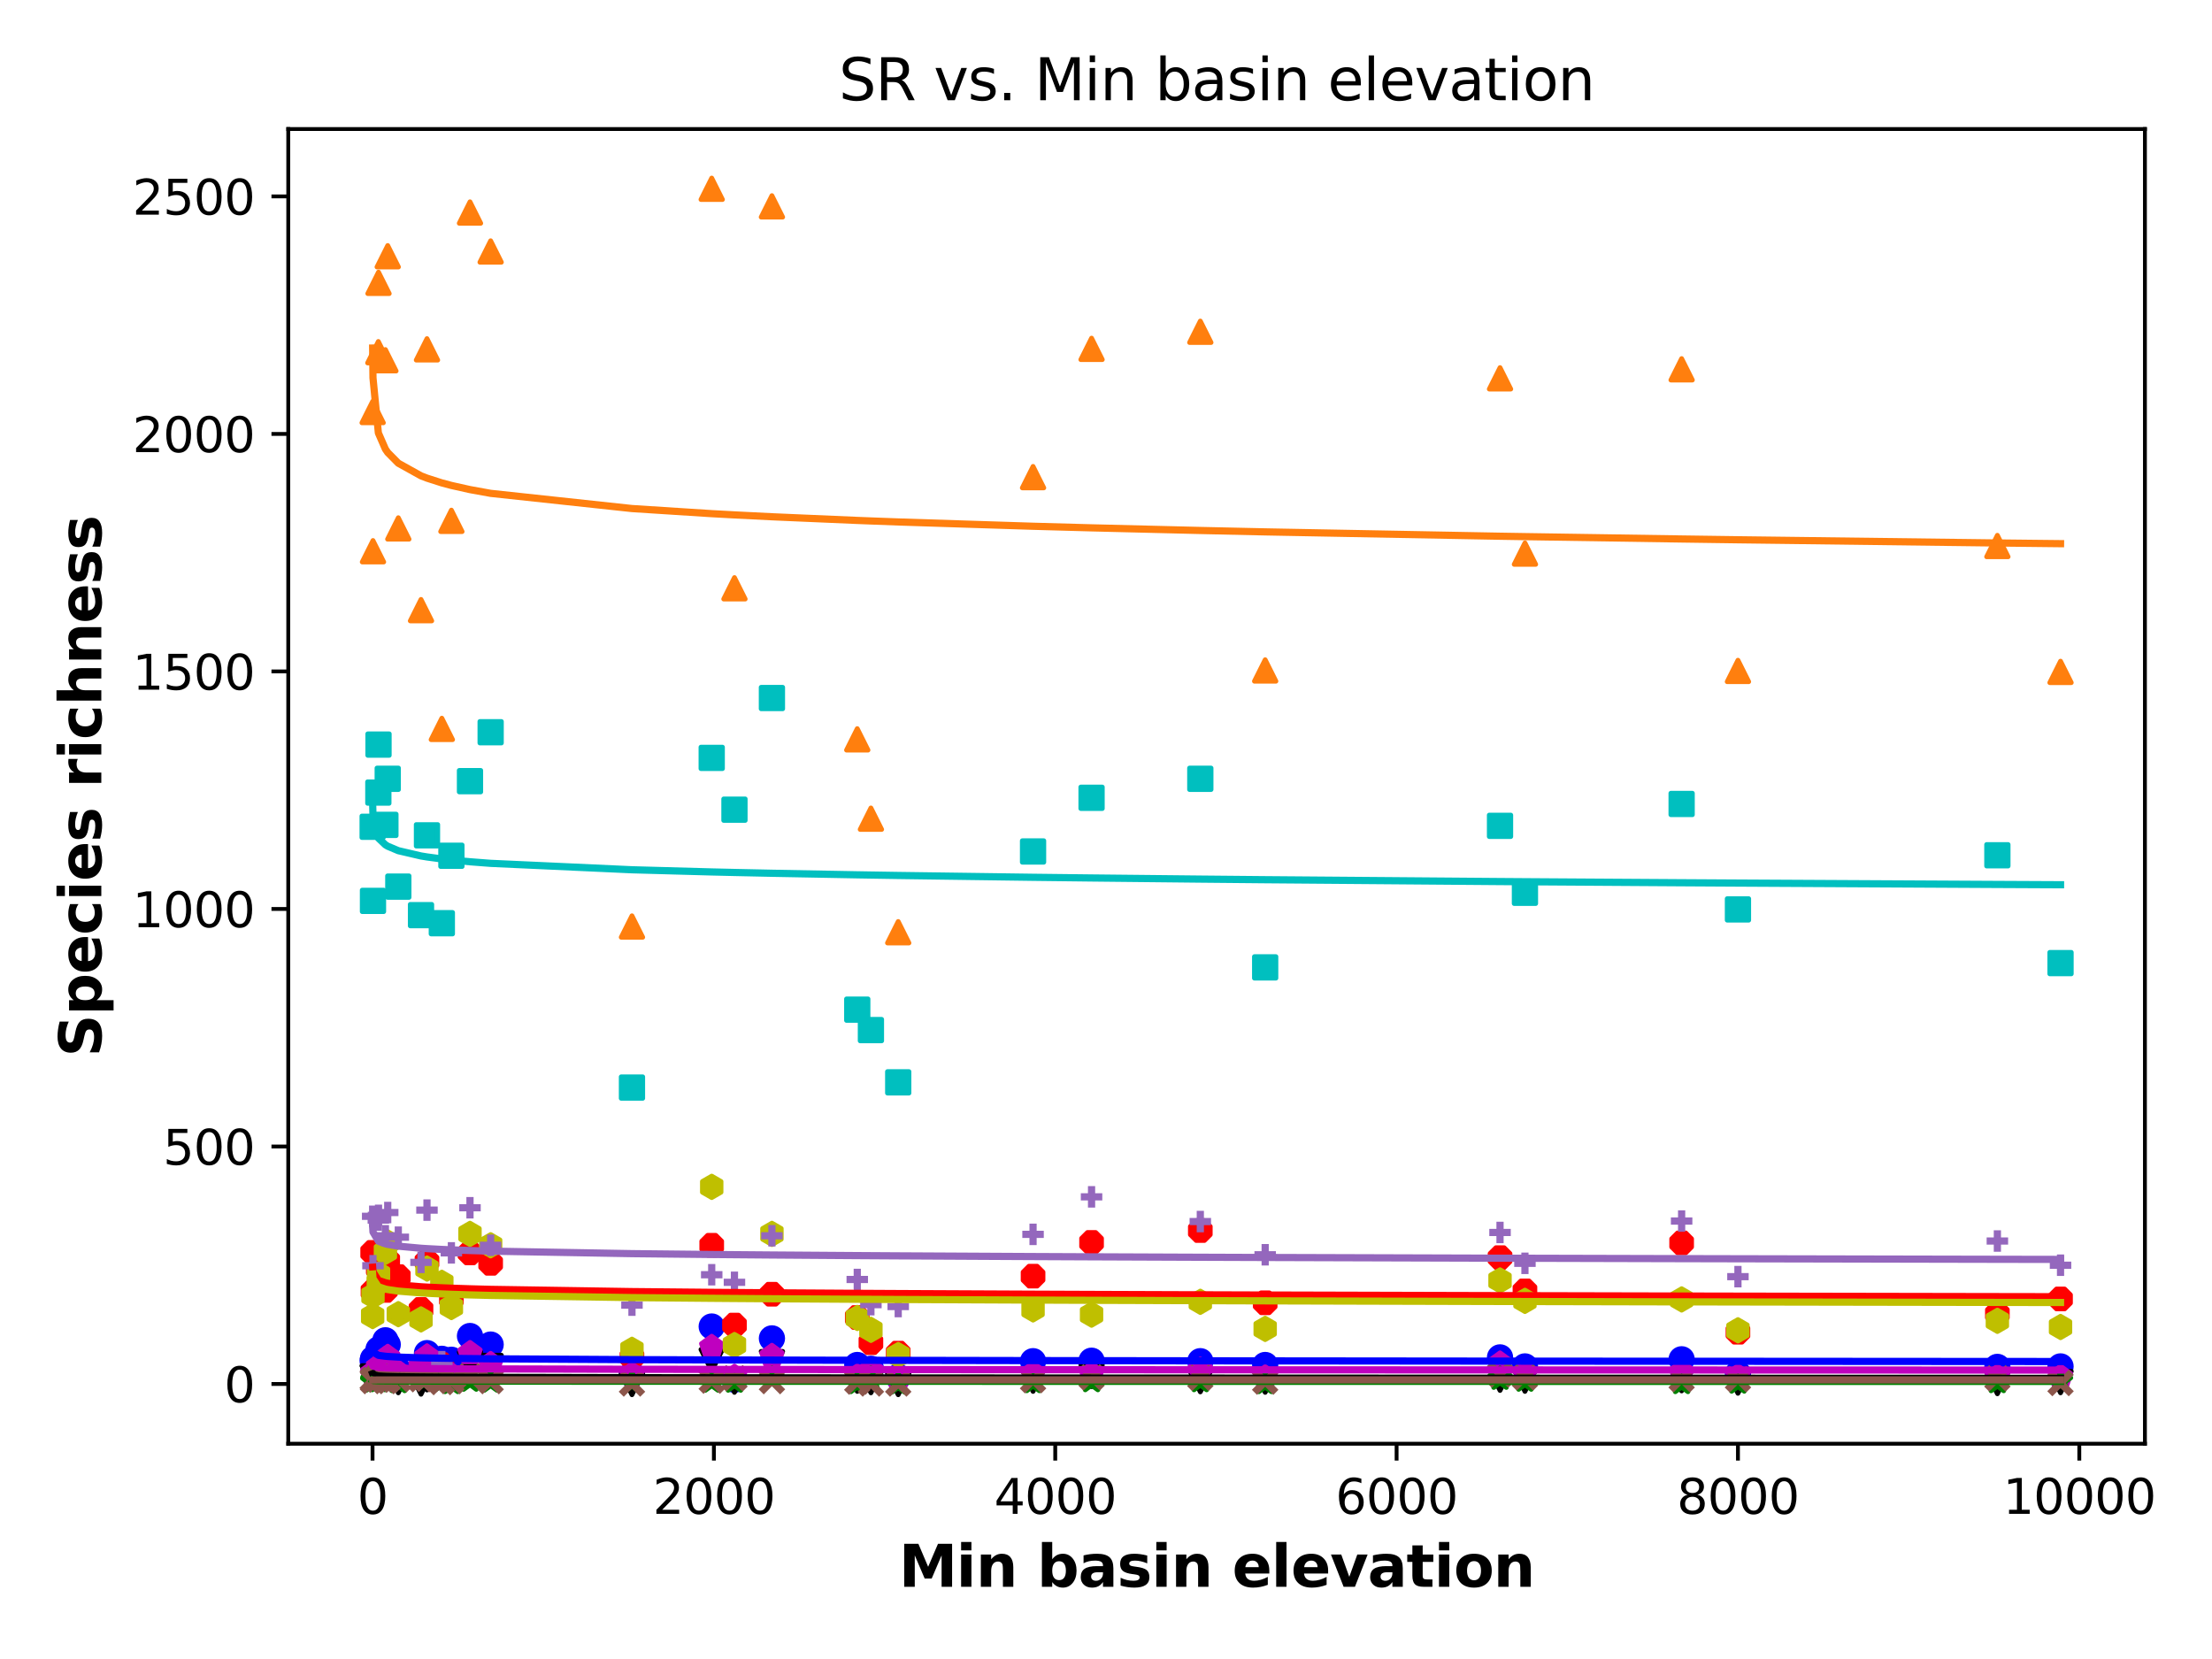 <?xml version="1.0" encoding="utf-8" standalone="no"?>
<!DOCTYPE svg PUBLIC "-//W3C//DTD SVG 1.1//EN"
  "http://www.w3.org/Graphics/SVG/1.1/DTD/svg11.dtd">
<svg xmlns:xlink="http://www.w3.org/1999/xlink" width="460.8pt" height="345.6pt" viewBox="0 0 460.8 345.6" xmlns="http://www.w3.org/2000/svg" version="1.1">
 <defs>
  <style type="text/css">*{stroke-linejoin: round; stroke-linecap: butt}</style>
 </defs>
 <g id="figure_1">
  <g id="patch_1">
   <path d="M 0 345.6 
L 460.8 345.6 
L 460.8 0 
L 0 0 
z
" style="fill: #ffffff"/>
  </g>
  <g id="axes_1">
   <g id="patch_2">
    <path d="M 60.05 300.76 
L 446.827 300.76 
L 446.827 26.88 
L 60.05 26.88 
z
" style="fill: #ffffff"/>
   </g>
   <g id="PathCollection_1">
    <defs>
     <path id="m2ff39dd6de" d="M 0 2.236 
C 0.593 2.236 1.162 2 1.581 1.581 
C 2 1.162 2.236 0.593 2.236 0 
C 2.236 -0.593 2 -1.162 1.581 -1.581 
C 1.162 -2 0.593 -2.236 0 -2.236 
C -0.593 -2.236 -1.162 -2 -1.581 -1.581 
C -2 -1.162 -2.236 -0.593 -2.236 0 
C -2.236 0.593 -2 1.162 -1.581 1.581 
C -1.162 2 -0.593 2.236 0 2.236 
z
" style="stroke: #0000ff"/>
    </defs>
    <g clip-path="url(#p63b0061c07)">
     <use xlink:href="#m2ff39dd6de" x="317.674" y="284.649" style="fill: #0000ff; stroke: #0000ff"/>
     <use xlink:href="#m2ff39dd6de" x="78.851" y="281.087" style="fill: #0000ff; stroke: #0000ff"/>
     <use xlink:href="#m2ff39dd6de" x="97.908" y="278.316" style="fill: #0000ff; stroke: #0000ff"/>
     <use xlink:href="#m2ff39dd6de" x="92.042" y="283.066" style="fill: #0000ff; stroke: #0000ff"/>
     <use xlink:href="#m2ff39dd6de" x="80.771" y="280.097" style="fill: #0000ff; stroke: #0000ff"/>
     <use xlink:href="#m2ff39dd6de" x="215.204" y="283.561" style="fill: #0000ff; stroke: #0000ff"/>
     <use xlink:href="#m2ff39dd6de" x="429.246" y="284.649" style="fill: #0000ff; stroke: #0000ff"/>
     <use xlink:href="#m2ff39dd6de" x="416.09" y="284.748" style="fill: #0000ff; stroke: #0000ff"/>
     <use xlink:href="#m2ff39dd6de" x="153.001" y="287.42" style="fill: #0000ff; stroke: #0000ff"/>
     <use xlink:href="#m2ff39dd6de" x="181.427" y="285.144" style="fill: #0000ff; stroke: #0000ff"/>
     <use xlink:href="#m2ff39dd6de" x="312.483" y="282.769" style="fill: #0000ff; stroke: #0000ff"/>
     <use xlink:href="#m2ff39dd6de" x="227.392" y="283.462" style="fill: #0000ff; stroke: #0000ff"/>
     <use xlink:href="#m2ff39dd6de" x="178.583" y="284.353" style="fill: #0000ff; stroke: #0000ff"/>
     <use xlink:href="#m2ff39dd6de" x="77.631" y="283.462" style="fill: #0000ff; stroke: #0000ff"/>
     <use xlink:href="#m2ff39dd6de" x="77.699" y="283.066" style="fill: #0000ff; stroke: #0000ff"/>
     <use xlink:href="#m2ff39dd6de" x="160.805" y="278.811" style="fill: #0000ff; stroke: #0000ff"/>
     <use xlink:href="#m2ff39dd6de" x="94.033" y="283.264" style="fill: #0000ff; stroke: #0000ff"/>
     <use xlink:href="#m2ff39dd6de" x="350.314" y="283.165" style="fill: #0000ff; stroke: #0000ff"/>
     <use xlink:href="#m2ff39dd6de" x="78.815" y="281.681" style="fill: #0000ff; stroke: #0000ff"/>
     <use xlink:href="#m2ff39dd6de" x="131.65" y="286.332" style="fill: #0000ff; stroke: #0000ff"/>
     <use xlink:href="#m2ff39dd6de" x="87.704" y="285.144" style="fill: #0000ff; stroke: #0000ff"/>
     <use xlink:href="#m2ff39dd6de" x="82.975" y="285.342" style="fill: #0000ff; stroke: #0000ff"/>
     <use xlink:href="#m2ff39dd6de" x="362.047" y="286.134" style="fill: #0000ff; stroke: #0000ff"/>
     <use xlink:href="#m2ff39dd6de" x="263.559" y="284.353" style="fill: #0000ff; stroke: #0000ff"/>
     <use xlink:href="#m2ff39dd6de" x="88.948" y="281.879" style="fill: #0000ff; stroke: #0000ff"/>
     <use xlink:href="#m2ff39dd6de" x="80.287" y="279.207" style="fill: #0000ff; stroke: #0000ff"/>
     <use xlink:href="#m2ff39dd6de" x="102.21" y="280.097" style="fill: #0000ff; stroke: #0000ff"/>
     <use xlink:href="#m2ff39dd6de" x="187.116" y="286.827" style="fill: #0000ff; stroke: #0000ff"/>
     <use xlink:href="#m2ff39dd6de" x="250.048" y="283.561" style="fill: #0000ff; stroke: #0000ff"/>
     <use xlink:href="#m2ff39dd6de" x="148.263" y="276.337" style="fill: #0000ff; stroke: #0000ff"/>
    </g>
   </g>
   <g id="PathCollection_2">
    <defs>
     <path id="mfcbfba7bf9" d="M -0 2.236 
L 2.236 -2.236 
L -2.236 -2.236 
z
" style="stroke: #000000"/>
    </defs>
    <g clip-path="url(#p63b0061c07)">
     <use xlink:href="#mfcbfba7bf9" x="317.674" y="287.618" style="stroke: #000000"/>
     <use xlink:href="#mfcbfba7bf9" x="78.851" y="287.024" style="stroke: #000000"/>
     <use xlink:href="#mfcbfba7bf9" x="97.908" y="283.858" style="stroke: #000000"/>
     <use xlink:href="#mfcbfba7bf9" x="92.042" y="286.827" style="stroke: #000000"/>
     <use xlink:href="#mfcbfba7bf9" x="80.771" y="285.639" style="stroke: #000000"/>
     <use xlink:href="#mfcbfba7bf9" x="215.204" y="287.618" style="stroke: #000000"/>
     <use xlink:href="#mfcbfba7bf9" x="429.246" y="287.915" style="stroke: #000000"/>
     <use xlink:href="#mfcbfba7bf9" x="416.09" y="288.113" style="stroke: #000000"/>
     <use xlink:href="#mfcbfba7bf9" x="153.001" y="287.816" style="stroke: #000000"/>
     <use xlink:href="#mfcbfba7bf9" x="181.427" y="287.915" style="stroke: #000000"/>
     <use xlink:href="#mfcbfba7bf9" x="312.483" y="287.42" style="stroke: #000000"/>
     <use xlink:href="#mfcbfba7bf9" x="227.392" y="286.629" style="stroke: #000000"/>
     <use xlink:href="#mfcbfba7bf9" x="178.583" y="287.618" style="stroke: #000000"/>
     <use xlink:href="#mfcbfba7bf9" x="77.631" y="286.728" style="stroke: #000000"/>
     <use xlink:href="#mfcbfba7bf9" x="77.699" y="286.827" style="stroke: #000000"/>
     <use xlink:href="#mfcbfba7bf9" x="160.805" y="283.759" style="stroke: #000000"/>
     <use xlink:href="#mfcbfba7bf9" x="94.033" y="287.321" style="stroke: #000000"/>
     <use xlink:href="#mfcbfba7bf9" x="350.314" y="287.519" style="stroke: #000000"/>
     <use xlink:href="#mfcbfba7bf9" x="78.815" y="286.827" style="stroke: #000000"/>
     <use xlink:href="#mfcbfba7bf9" x="131.65" y="288.311" style="stroke: #000000"/>
     <use xlink:href="#mfcbfba7bf9" x="87.704" y="288.212" style="stroke: #000000"/>
     <use xlink:href="#mfcbfba7bf9" x="82.975" y="287.915" style="stroke: #000000"/>
     <use xlink:href="#mfcbfba7bf9" x="362.047" y="288.014" style="stroke: #000000"/>
     <use xlink:href="#mfcbfba7bf9" x="263.559" y="287.816" style="stroke: #000000"/>
     <use xlink:href="#mfcbfba7bf9" x="88.948" y="287.321" style="stroke: #000000"/>
     <use xlink:href="#mfcbfba7bf9" x="80.287" y="285.342" style="stroke: #000000"/>
     <use xlink:href="#mfcbfba7bf9" x="102.21" y="284.55" style="stroke: #000000"/>
     <use xlink:href="#mfcbfba7bf9" x="187.116" y="288.311" style="stroke: #000000"/>
     <use xlink:href="#mfcbfba7bf9" x="250.048" y="287.717" style="stroke: #000000"/>
     <use xlink:href="#mfcbfba7bf9" x="148.263" y="283.363" style="stroke: #000000"/>
    </g>
   </g>
   <g id="PathCollection_3">
    <defs>
     <path id="mf920fa892b" d="M -0.856 -2.066 
L -2.066 -0.856 
L -2.066 0.856 
L -0.856 2.066 
L 0.856 2.066 
L 2.066 0.856 
L 2.066 -0.856 
L 0.856 -2.066 
z
" style="stroke: #ff0000"/>
    </defs>
    <g clip-path="url(#p63b0061c07)">
     <use xlink:href="#mf920fa892b" x="317.674" y="268.915" style="fill: #ff0000; stroke: #ff0000"/>
     <use xlink:href="#mf920fa892b" x="78.851" y="264.363" style="fill: #ff0000; stroke: #ff0000"/>
     <use xlink:href="#mf920fa892b" x="97.908" y="260.998" style="fill: #ff0000; stroke: #ff0000"/>
     <use xlink:href="#mf920fa892b" x="92.042" y="284.254" style="fill: #ff0000; stroke: #ff0000"/>
     <use xlink:href="#mf920fa892b" x="80.771" y="262.581" style="fill: #ff0000; stroke: #ff0000"/>
     <use xlink:href="#mf920fa892b" x="215.204" y="265.847" style="fill: #ff0000; stroke: #ff0000"/>
     <use xlink:href="#mf920fa892b" x="429.246" y="270.597" style="fill: #ff0000; stroke: #ff0000"/>
     <use xlink:href="#mf920fa892b" x="416.09" y="273.665" style="fill: #ff0000; stroke: #ff0000"/>
     <use xlink:href="#mf920fa892b" x="153.001" y="276.04" style="fill: #ff0000; stroke: #ff0000"/>
     <use xlink:href="#mf920fa892b" x="181.427" y="279.701" style="fill: #ff0000; stroke: #ff0000"/>
     <use xlink:href="#mf920fa892b" x="312.483" y="261.988" style="fill: #ff0000; stroke: #ff0000"/>
     <use xlink:href="#mf920fa892b" x="227.392" y="258.821" style="fill: #ff0000; stroke: #ff0000"/>
     <use xlink:href="#mf920fa892b" x="178.583" y="274.457" style="fill: #ff0000; stroke: #ff0000"/>
     <use xlink:href="#mf920fa892b" x="77.631" y="260.899" style="fill: #ff0000; stroke: #ff0000"/>
     <use xlink:href="#mf920fa892b" x="77.699" y="269.014" style="fill: #ff0000; stroke: #ff0000"/>
     <use xlink:href="#mf920fa892b" x="160.805" y="269.608" style="fill: #ff0000; stroke: #ff0000"/>
     <use xlink:href="#mf920fa892b" x="94.033" y="270.597" style="fill: #ff0000; stroke: #ff0000"/>
     <use xlink:href="#mf920fa892b" x="350.314" y="258.92" style="fill: #ff0000; stroke: #ff0000"/>
     <use xlink:href="#mf920fa892b" x="78.815" y="264.363" style="fill: #ff0000; stroke: #ff0000"/>
     <use xlink:href="#mf920fa892b" x="131.65" y="282.769" style="fill: #ff0000; stroke: #ff0000"/>
     <use xlink:href="#mf920fa892b" x="87.704" y="272.774" style="fill: #ff0000; stroke: #ff0000"/>
     <use xlink:href="#mf920fa892b" x="82.975" y="265.946" style="fill: #ff0000; stroke: #ff0000"/>
     <use xlink:href="#mf920fa892b" x="362.047" y="277.524" style="fill: #ff0000; stroke: #ff0000"/>
     <use xlink:href="#mf920fa892b" x="263.559" y="271.389" style="fill: #ff0000; stroke: #ff0000"/>
     <use xlink:href="#mf920fa892b" x="88.948" y="262.779" style="fill: #ff0000; stroke: #ff0000"/>
     <use xlink:href="#mf920fa892b" x="80.287" y="268.816" style="fill: #ff0000; stroke: #ff0000"/>
     <use xlink:href="#mf920fa892b" x="102.21" y="263.175" style="fill: #ff0000; stroke: #ff0000"/>
     <use xlink:href="#mf920fa892b" x="187.116" y="281.879" style="fill: #ff0000; stroke: #ff0000"/>
     <use xlink:href="#mf920fa892b" x="250.048" y="256.347" style="fill: #ff0000; stroke: #ff0000"/>
     <use xlink:href="#mf920fa892b" x="148.263" y="259.415" style="fill: #ff0000; stroke: #ff0000"/>
    </g>
   </g>
   <g id="PathCollection_4">
    <defs>
     <path id="md965ebbdd6" d="M -2.236 2.236 
L 2.236 2.236 
L 2.236 -2.236 
L -2.236 -2.236 
z
" style="stroke: #00bfbf"/>
    </defs>
    <g clip-path="url(#p63b0061c07)">
     <use xlink:href="#md965ebbdd6" x="317.674" y="185.987" style="fill: #00bfbf; stroke: #00bfbf"/>
     <use xlink:href="#md965ebbdd6" x="78.851" y="155.112" style="fill: #00bfbf; stroke: #00bfbf"/>
     <use xlink:href="#md965ebbdd6" x="97.908" y="162.731" style="fill: #00bfbf; stroke: #00bfbf"/>
     <use xlink:href="#md965ebbdd6" x="92.042" y="192.32" style="fill: #00bfbf; stroke: #00bfbf"/>
     <use xlink:href="#md965ebbdd6" x="80.771" y="162.237" style="fill: #00bfbf; stroke: #00bfbf"/>
     <use xlink:href="#md965ebbdd6" x="215.204" y="177.377" style="fill: #00bfbf; stroke: #00bfbf"/>
     <use xlink:href="#md965ebbdd6" x="429.246" y="200.633" style="fill: #00bfbf; stroke: #00bfbf"/>
     <use xlink:href="#md965ebbdd6" x="416.09" y="178.169" style="fill: #00bfbf; stroke: #00bfbf"/>
     <use xlink:href="#md965ebbdd6" x="153.001" y="168.669" style="fill: #00bfbf; stroke: #00bfbf"/>
     <use xlink:href="#md965ebbdd6" x="181.427" y="214.586" style="fill: #00bfbf; stroke: #00bfbf"/>
     <use xlink:href="#md965ebbdd6" x="312.483" y="172.034" style="fill: #00bfbf; stroke: #00bfbf"/>
     <use xlink:href="#md965ebbdd6" x="227.392" y="166.195" style="fill: #00bfbf; stroke: #00bfbf"/>
     <use xlink:href="#md965ebbdd6" x="178.583" y="210.331" style="fill: #00bfbf; stroke: #00bfbf"/>
     <use xlink:href="#md965ebbdd6" x="77.631" y="172.232" style="fill: #00bfbf; stroke: #00bfbf"/>
     <use xlink:href="#md965ebbdd6" x="77.699" y="187.669" style="fill: #00bfbf; stroke: #00bfbf"/>
     <use xlink:href="#md965ebbdd6" x="160.805" y="145.414" style="fill: #00bfbf; stroke: #00bfbf"/>
     <use xlink:href="#md965ebbdd6" x="94.033" y="178.268" style="fill: #00bfbf; stroke: #00bfbf"/>
     <use xlink:href="#md965ebbdd6" x="350.314" y="167.481" style="fill: #00bfbf; stroke: #00bfbf"/>
     <use xlink:href="#md965ebbdd6" x="78.815" y="165.106" style="fill: #00bfbf; stroke: #00bfbf"/>
     <use xlink:href="#md965ebbdd6" x="131.65" y="226.56" style="fill: #00bfbf; stroke: #00bfbf"/>
     <use xlink:href="#md965ebbdd6" x="87.704" y="190.638" style="fill: #00bfbf; stroke: #00bfbf"/>
     <use xlink:href="#md965ebbdd6" x="82.975" y="184.7" style="fill: #00bfbf; stroke: #00bfbf"/>
     <use xlink:href="#md965ebbdd6" x="362.047" y="189.45" style="fill: #00bfbf; stroke: #00bfbf"/>
     <use xlink:href="#md965ebbdd6" x="263.559" y="201.524" style="fill: #00bfbf; stroke: #00bfbf"/>
     <use xlink:href="#md965ebbdd6" x="88.948" y="174.013" style="fill: #00bfbf; stroke: #00bfbf"/>
     <use xlink:href="#md965ebbdd6" x="80.287" y="171.836" style="fill: #00bfbf; stroke: #00bfbf"/>
     <use xlink:href="#md965ebbdd6" x="102.21" y="152.539" style="fill: #00bfbf; stroke: #00bfbf"/>
     <use xlink:href="#md965ebbdd6" x="187.116" y="225.472" style="fill: #00bfbf; stroke: #00bfbf"/>
     <use xlink:href="#md965ebbdd6" x="250.048" y="162.237" style="fill: #00bfbf; stroke: #00bfbf"/>
     <use xlink:href="#md965ebbdd6" x="148.263" y="157.882" style="fill: #00bfbf; stroke: #00bfbf"/>
    </g>
   </g>
   <g id="PathCollection_5">
    <defs>
     <path id="m4b321fcd58" d="M 0 -2.236 
L -2.127 -0.691 
L -1.314 1.809 
L 1.314 1.809 
L 2.127 -0.691 
z
" style="stroke: #bf00bf"/>
    </defs>
    <g clip-path="url(#p63b0061c07)">
     <use xlink:href="#m4b321fcd58" x="317.674" y="285.936" style="fill: #bf00bf; stroke: #bf00bf"/>
     <use xlink:href="#m4b321fcd58" x="78.851" y="284.649" style="fill: #bf00bf; stroke: #bf00bf"/>
     <use xlink:href="#m4b321fcd58" x="97.908" y="281.879" style="fill: #bf00bf; stroke: #bf00bf"/>
     <use xlink:href="#m4b321fcd58" x="92.042" y="285.342" style="fill: #bf00bf; stroke: #bf00bf"/>
     <use xlink:href="#m4b321fcd58" x="80.771" y="282.67" style="fill: #bf00bf; stroke: #bf00bf"/>
     <use xlink:href="#m4b321fcd58" x="215.204" y="286.134" style="fill: #bf00bf; stroke: #bf00bf"/>
     <use xlink:href="#m4b321fcd58" x="429.246" y="286.827" style="fill: #bf00bf; stroke: #bf00bf"/>
     <use xlink:href="#m4b321fcd58" x="416.09" y="286.827" style="fill: #bf00bf; stroke: #bf00bf"/>
     <use xlink:href="#m4b321fcd58" x="153.001" y="286.827" style="fill: #bf00bf; stroke: #bf00bf"/>
     <use xlink:href="#m4b321fcd58" x="181.427" y="285.441" style="fill: #bf00bf; stroke: #bf00bf"/>
     <use xlink:href="#m4b321fcd58" x="312.483" y="284.056" style="fill: #bf00bf; stroke: #bf00bf"/>
     <use xlink:href="#m4b321fcd58" x="227.392" y="286.233" style="fill: #bf00bf; stroke: #bf00bf"/>
     <use xlink:href="#m4b321fcd58" x="178.583" y="286.728" style="fill: #bf00bf; stroke: #bf00bf"/>
     <use xlink:href="#m4b321fcd58" x="77.631" y="286.233" style="fill: #bf00bf; stroke: #bf00bf"/>
     <use xlink:href="#m4b321fcd58" x="77.699" y="285.936" style="fill: #bf00bf; stroke: #bf00bf"/>
     <use xlink:href="#m4b321fcd58" x="160.805" y="282.472" style="fill: #bf00bf; stroke: #bf00bf"/>
     <use xlink:href="#m4b321fcd58" x="94.033" y="286.431" style="fill: #bf00bf; stroke: #bf00bf"/>
     <use xlink:href="#m4b321fcd58" x="350.314" y="285.837" style="fill: #bf00bf; stroke: #bf00bf"/>
     <use xlink:href="#m4b321fcd58" x="78.815" y="285.342" style="fill: #bf00bf; stroke: #bf00bf"/>
     <use xlink:href="#m4b321fcd58" x="131.65" y="286.332" style="fill: #bf00bf; stroke: #bf00bf"/>
     <use xlink:href="#m4b321fcd58" x="87.704" y="284.55" style="fill: #bf00bf; stroke: #bf00bf"/>
     <use xlink:href="#m4b321fcd58" x="82.975" y="285.936" style="fill: #bf00bf; stroke: #bf00bf"/>
     <use xlink:href="#m4b321fcd58" x="362.047" y="286.728" style="fill: #bf00bf; stroke: #bf00bf"/>
     <use xlink:href="#m4b321fcd58" x="263.559" y="286.925" style="fill: #bf00bf; stroke: #bf00bf"/>
     <use xlink:href="#m4b321fcd58" x="88.948" y="282.571" style="fill: #bf00bf; stroke: #bf00bf"/>
     <use xlink:href="#m4b321fcd58" x="80.287" y="283.066" style="fill: #bf00bf; stroke: #bf00bf"/>
     <use xlink:href="#m4b321fcd58" x="102.21" y="284.155" style="fill: #bf00bf; stroke: #bf00bf"/>
     <use xlink:href="#m4b321fcd58" x="187.116" y="287.321" style="fill: #bf00bf; stroke: #bf00bf"/>
     <use xlink:href="#m4b321fcd58" x="250.048" y="285.342" style="fill: #bf00bf; stroke: #bf00bf"/>
     <use xlink:href="#m4b321fcd58" x="148.263" y="280.592" style="fill: #bf00bf; stroke: #bf00bf"/>
    </g>
   </g>
   <g id="PathCollection_6">
    <defs>
     <path id="me8e69c1c62" d="M 0 -2.236 
L -0.502 -0.691 
L -2.127 -0.691 
L -0.812 0.264 
L -1.314 1.809 
L -0 0.854 
L 1.314 1.809 
L 0.812 0.264 
L 2.127 -0.691 
L 0.502 -0.691 
z
" style="stroke: #008000"/>
    </defs>
    <g clip-path="url(#p63b0061c07)">
     <use xlink:href="#me8e69c1c62" x="317.674" y="287.618" style="fill: #008000; stroke: #008000"/>
     <use xlink:href="#me8e69c1c62" x="78.851" y="287.717" style="fill: #008000; stroke: #008000"/>
     <use xlink:href="#me8e69c1c62" x="97.908" y="287.618" style="fill: #008000; stroke: #008000"/>
     <use xlink:href="#me8e69c1c62" x="92.042" y="287.717" style="fill: #008000; stroke: #008000"/>
     <use xlink:href="#me8e69c1c62" x="80.771" y="287.816" style="fill: #008000; stroke: #008000"/>
     <use xlink:href="#me8e69c1c62" x="215.204" y="287.915" style="fill: #008000; stroke: #008000"/>
     <use xlink:href="#me8e69c1c62" x="429.246" y="287.717" style="fill: #008000; stroke: #008000"/>
     <use xlink:href="#me8e69c1c62" x="416.09" y="287.915" style="fill: #008000; stroke: #008000"/>
     <use xlink:href="#me8e69c1c62" x="153.001" y="287.816" style="fill: #008000; stroke: #008000"/>
     <use xlink:href="#me8e69c1c62" x="181.427" y="287.222" style="fill: #008000; stroke: #008000"/>
     <use xlink:href="#me8e69c1c62" x="312.483" y="287.222" style="fill: #008000; stroke: #008000"/>
     <use xlink:href="#me8e69c1c62" x="227.392" y="287.717" style="fill: #008000; stroke: #008000"/>
     <use xlink:href="#me8e69c1c62" x="178.583" y="288.113" style="fill: #008000; stroke: #008000"/>
     <use xlink:href="#me8e69c1c62" x="77.631" y="287.816" style="fill: #008000; stroke: #008000"/>
     <use xlink:href="#me8e69c1c62" x="77.699" y="287.519" style="fill: #008000; stroke: #008000"/>
     <use xlink:href="#me8e69c1c62" x="160.805" y="287.222" style="fill: #008000; stroke: #008000"/>
     <use xlink:href="#me8e69c1c62" x="94.033" y="288.113" style="fill: #008000; stroke: #008000"/>
     <use xlink:href="#me8e69c1c62" x="350.314" y="288.113" style="fill: #008000; stroke: #008000"/>
     <use xlink:href="#me8e69c1c62" x="78.815" y="287.618" style="fill: #008000; stroke: #008000"/>
     <use xlink:href="#me8e69c1c62" x="131.65" y="287.915" style="fill: #008000; stroke: #008000"/>
     <use xlink:href="#me8e69c1c62" x="87.704" y="287.123" style="fill: #008000; stroke: #008000"/>
     <use xlink:href="#me8e69c1c62" x="82.975" y="287.915" style="fill: #008000; stroke: #008000"/>
     <use xlink:href="#me8e69c1c62" x="362.047" y="288.014" style="fill: #008000; stroke: #008000"/>
     <use xlink:href="#me8e69c1c62" x="263.559" y="288.113" style="fill: #008000; stroke: #008000"/>
     <use xlink:href="#me8e69c1c62" x="88.948" y="287.123" style="fill: #008000; stroke: #008000"/>
     <use xlink:href="#me8e69c1c62" x="80.287" y="287.321" style="fill: #008000; stroke: #008000"/>
     <use xlink:href="#me8e69c1c62" x="102.21" y="287.816" style="fill: #008000; stroke: #008000"/>
     <use xlink:href="#me8e69c1c62" x="187.116" y="288.212" style="fill: #008000; stroke: #008000"/>
     <use xlink:href="#me8e69c1c62" x="250.048" y="287.717" style="fill: #008000; stroke: #008000"/>
     <use xlink:href="#me8e69c1c62" x="148.263" y="287.816" style="fill: #008000; stroke: #008000"/>
    </g>
   </g>
   <g id="PathCollection_7">
    <defs>
     <path id="mdb3c2b4c58" d="M 0 -2.236 
L -1.936 -1.118 
L -1.936 1.118 
L -0 2.236 
L 1.936 1.118 
L 1.936 -1.118 
z
" style="stroke: #bfbf00"/>
    </defs>
    <g clip-path="url(#p63b0061c07)">
     <use xlink:href="#mdb3c2b4c58" x="317.674" y="270.993" style="fill: #bfbf00; stroke: #bfbf00"/>
     <use xlink:href="#mdb3c2b4c58" x="78.851" y="265.451" style="fill: #bfbf00; stroke: #bfbf00"/>
     <use xlink:href="#mdb3c2b4c58" x="97.908" y="257.04" style="fill: #bfbf00; stroke: #bfbf00"/>
     <use xlink:href="#mdb3c2b4c58" x="92.042" y="267.233" style="fill: #bfbf00; stroke: #bfbf00"/>
     <use xlink:href="#mdb3c2b4c58" x="80.771" y="258.821" style="fill: #bfbf00; stroke: #bfbf00"/>
     <use xlink:href="#mdb3c2b4c58" x="215.204" y="272.774" style="fill: #bfbf00; stroke: #bfbf00"/>
     <use xlink:href="#mdb3c2b4c58" x="429.246" y="276.436" style="fill: #bfbf00; stroke: #bfbf00"/>
     <use xlink:href="#mdb3c2b4c58" x="416.09" y="275.149" style="fill: #bfbf00; stroke: #bfbf00"/>
     <use xlink:href="#mdb3c2b4c58" x="153.001" y="280.196" style="fill: #bfbf00; stroke: #bfbf00"/>
     <use xlink:href="#mdb3c2b4c58" x="181.427" y="277.03" style="fill: #bfbf00; stroke: #bfbf00"/>
     <use xlink:href="#mdb3c2b4c58" x="312.483" y="266.738" style="fill: #bfbf00; stroke: #bfbf00"/>
     <use xlink:href="#mdb3c2b4c58" x="227.392" y="273.863" style="fill: #bfbf00; stroke: #bfbf00"/>
     <use xlink:href="#mdb3c2b4c58" x="178.583" y="274.556" style="fill: #bfbf00; stroke: #bfbf00"/>
     <use xlink:href="#mdb3c2b4c58" x="77.631" y="274.16" style="fill: #bfbf00; stroke: #bfbf00"/>
     <use xlink:href="#mdb3c2b4c58" x="77.699" y="269.904" style="fill: #bfbf00; stroke: #bfbf00"/>
     <use xlink:href="#mdb3c2b4c58" x="160.805" y="257.04" style="fill: #bfbf00; stroke: #bfbf00"/>
     <use xlink:href="#mdb3c2b4c58" x="94.033" y="272.279" style="fill: #bfbf00; stroke: #bfbf00"/>
     <use xlink:href="#mdb3c2b4c58" x="350.314" y="270.696" style="fill: #bfbf00; stroke: #bfbf00"/>
     <use xlink:href="#mdb3c2b4c58" x="78.815" y="267.332" style="fill: #bfbf00; stroke: #bfbf00"/>
     <use xlink:href="#mdb3c2b4c58" x="131.65" y="281.186" style="fill: #bfbf00; stroke: #bfbf00"/>
     <use xlink:href="#mdb3c2b4c58" x="87.704" y="274.852" style="fill: #bfbf00; stroke: #bfbf00"/>
     <use xlink:href="#mdb3c2b4c58" x="82.975" y="273.764" style="fill: #bfbf00; stroke: #bfbf00"/>
     <use xlink:href="#mdb3c2b4c58" x="362.047" y="277.128" style="fill: #bfbf00; stroke: #bfbf00"/>
     <use xlink:href="#mdb3c2b4c58" x="263.559" y="276.832" style="fill: #bfbf00; stroke: #bfbf00"/>
     <use xlink:href="#mdb3c2b4c58" x="88.948" y="264.264" style="fill: #bfbf00; stroke: #bfbf00"/>
     <use xlink:href="#mdb3c2b4c58" x="80.287" y="260.8" style="fill: #bfbf00; stroke: #bfbf00"/>
     <use xlink:href="#mdb3c2b4c58" x="102.21" y="259.415" style="fill: #bfbf00; stroke: #bfbf00"/>
     <use xlink:href="#mdb3c2b4c58" x="187.116" y="282.274" style="fill: #bfbf00; stroke: #bfbf00"/>
     <use xlink:href="#mdb3c2b4c58" x="250.048" y="271.191" style="fill: #bfbf00; stroke: #bfbf00"/>
     <use xlink:href="#mdb3c2b4c58" x="148.263" y="247.243" style="fill: #bfbf00; stroke: #bfbf00"/>
    </g>
   </g>
   <g id="PathCollection_8">
    <defs>
     <path id="mdfa4772d83" d="M -2.236 0 
L 2.236 0 
M 0 2.236 
L 0 -2.236 
" style="stroke: #9467bd; stroke-width: 1.5"/>
    </defs>
    <g clip-path="url(#p63b0061c07)">
     <use xlink:href="#mdfa4772d83" x="317.674" y="263.175" style="fill: #9467bd; stroke: #9467bd; stroke-width: 1.5"/>
     <use xlink:href="#mdfa4772d83" x="78.851" y="253.18" style="fill: #9467bd; stroke: #9467bd; stroke-width: 1.5"/>
     <use xlink:href="#mdfa4772d83" x="97.908" y="251.597" style="fill: #9467bd; stroke: #9467bd; stroke-width: 1.5"/>
     <use xlink:href="#mdfa4772d83" x="92.042" y="283.66" style="fill: #9467bd; stroke: #9467bd; stroke-width: 1.5"/>
     <use xlink:href="#mdfa4772d83" x="80.771" y="252.587" style="fill: #9467bd; stroke: #9467bd; stroke-width: 1.5"/>
     <use xlink:href="#mdfa4772d83" x="215.204" y="257.139" style="fill: #9467bd; stroke: #9467bd; stroke-width: 1.5"/>
     <use xlink:href="#mdfa4772d83" x="429.246" y="263.571" style="fill: #9467bd; stroke: #9467bd; stroke-width: 1.5"/>
     <use xlink:href="#mdfa4772d83" x="416.09" y="258.524" style="fill: #9467bd; stroke: #9467bd; stroke-width: 1.5"/>
     <use xlink:href="#mdfa4772d83" x="153.001" y="267.134" style="fill: #9467bd; stroke: #9467bd; stroke-width: 1.5"/>
     <use xlink:href="#mdfa4772d83" x="181.427" y="271.785" style="fill: #9467bd; stroke: #9467bd; stroke-width: 1.5"/>
     <use xlink:href="#mdfa4772d83" x="312.483" y="256.743" style="fill: #9467bd; stroke: #9467bd; stroke-width: 1.5"/>
     <use xlink:href="#mdfa4772d83" x="227.392" y="249.321" style="fill: #9467bd; stroke: #9467bd; stroke-width: 1.5"/>
     <use xlink:href="#mdfa4772d83" x="178.583" y="266.54" style="fill: #9467bd; stroke: #9467bd; stroke-width: 1.5"/>
     <use xlink:href="#mdfa4772d83" x="77.631" y="253.378" style="fill: #9467bd; stroke: #9467bd; stroke-width: 1.5"/>
     <use xlink:href="#mdfa4772d83" x="77.699" y="263.67" style="fill: #9467bd; stroke: #9467bd; stroke-width: 1.5"/>
     <use xlink:href="#mdfa4772d83" x="160.805" y="257.436" style="fill: #9467bd; stroke: #9467bd; stroke-width: 1.5"/>
     <use xlink:href="#mdfa4772d83" x="94.033" y="260.998" style="fill: #9467bd; stroke: #9467bd; stroke-width: 1.5"/>
     <use xlink:href="#mdfa4772d83" x="350.314" y="254.368" style="fill: #9467bd; stroke: #9467bd; stroke-width: 1.5"/>
     <use xlink:href="#mdfa4772d83" x="78.815" y="254.17" style="fill: #9467bd; stroke: #9467bd; stroke-width: 1.5"/>
     <use xlink:href="#mdfa4772d83" x="131.65" y="271.884" style="fill: #9467bd; stroke: #9467bd; stroke-width: 1.5"/>
     <use xlink:href="#mdfa4772d83" x="87.704" y="262.977" style="fill: #9467bd; stroke: #9467bd; stroke-width: 1.5"/>
     <use xlink:href="#mdfa4772d83" x="82.975" y="257.732" style="fill: #9467bd; stroke: #9467bd; stroke-width: 1.5"/>
     <use xlink:href="#mdfa4772d83" x="362.047" y="265.946" style="fill: #9467bd; stroke: #9467bd; stroke-width: 1.5"/>
     <use xlink:href="#mdfa4772d83" x="263.559" y="261.394" style="fill: #9467bd; stroke: #9467bd; stroke-width: 1.5"/>
     <use xlink:href="#mdfa4772d83" x="88.948" y="252.092" style="fill: #9467bd; stroke: #9467bd; stroke-width: 1.5"/>
     <use xlink:href="#mdfa4772d83" x="80.287" y="257.436" style="fill: #9467bd; stroke: #9467bd; stroke-width: 1.5"/>
     <use xlink:href="#mdfa4772d83" x="102.21" y="259.415" style="fill: #9467bd; stroke: #9467bd; stroke-width: 1.5"/>
     <use xlink:href="#mdfa4772d83" x="187.116" y="272.181" style="fill: #9467bd; stroke: #9467bd; stroke-width: 1.5"/>
     <use xlink:href="#mdfa4772d83" x="250.048" y="254.467" style="fill: #9467bd; stroke: #9467bd; stroke-width: 1.5"/>
     <use xlink:href="#mdfa4772d83" x="148.263" y="265.55" style="fill: #9467bd; stroke: #9467bd; stroke-width: 1.5"/>
    </g>
   </g>
   <g id="PathCollection_9">
    <defs>
     <path id="m73aa669fe0" d="M -2.236 2.236 
L 2.236 -2.236 
M -2.236 -2.236 
L 2.236 2.236 
" style="stroke: #8c564b; stroke-width: 1.5"/>
    </defs>
    <g clip-path="url(#p63b0061c07)">
     <use xlink:href="#m73aa669fe0" x="317.674" y="286.925" style="fill: #8c564b; stroke: #8c564b; stroke-width: 1.5"/>
     <use xlink:href="#m73aa669fe0" x="78.851" y="286.827" style="fill: #8c564b; stroke: #8c564b; stroke-width: 1.5"/>
     <use xlink:href="#m73aa669fe0" x="97.908" y="286.728" style="fill: #8c564b; stroke: #8c564b; stroke-width: 1.5"/>
     <use xlink:href="#m73aa669fe0" x="92.042" y="287.915" style="fill: #8c564b; stroke: #8c564b; stroke-width: 1.5"/>
     <use xlink:href="#m73aa669fe0" x="80.771" y="287.42" style="fill: #8c564b; stroke: #8c564b; stroke-width: 1.5"/>
     <use xlink:href="#m73aa669fe0" x="215.204" y="287.519" style="fill: #8c564b; stroke: #8c564b; stroke-width: 1.5"/>
     <use xlink:href="#m73aa669fe0" x="429.246" y="288.113" style="fill: #8c564b; stroke: #8c564b; stroke-width: 1.5"/>
     <use xlink:href="#m73aa669fe0" x="416.09" y="287.123" style="fill: #8c564b; stroke: #8c564b; stroke-width: 1.5"/>
     <use xlink:href="#m73aa669fe0" x="153.001" y="287.123" style="fill: #8c564b; stroke: #8c564b; stroke-width: 1.5"/>
     <use xlink:href="#m73aa669fe0" x="181.427" y="288.212" style="fill: #8c564b; stroke: #8c564b; stroke-width: 1.5"/>
     <use xlink:href="#m73aa669fe0" x="312.483" y="286.332" style="fill: #8c564b; stroke: #8c564b; stroke-width: 1.5"/>
     <use xlink:href="#m73aa669fe0" x="227.392" y="286.925" style="fill: #8c564b; stroke: #8c564b; stroke-width: 1.5"/>
     <use xlink:href="#m73aa669fe0" x="178.583" y="287.816" style="fill: #8c564b; stroke: #8c564b; stroke-width: 1.5"/>
     <use xlink:href="#m73aa669fe0" x="77.631" y="287.42" style="fill: #8c564b; stroke: #8c564b; stroke-width: 1.5"/>
     <use xlink:href="#m73aa669fe0" x="77.699" y="287.717" style="fill: #8c564b; stroke: #8c564b; stroke-width: 1.5"/>
     <use xlink:href="#m73aa669fe0" x="160.805" y="287.717" style="fill: #8c564b; stroke: #8c564b; stroke-width: 1.5"/>
     <use xlink:href="#m73aa669fe0" x="94.033" y="287.717" style="fill: #8c564b; stroke: #8c564b; stroke-width: 1.5"/>
     <use xlink:href="#m73aa669fe0" x="350.314" y="287.321" style="fill: #8c564b; stroke: #8c564b; stroke-width: 1.5"/>
     <use xlink:href="#m73aa669fe0" x="78.815" y="287.42" style="fill: #8c564b; stroke: #8c564b; stroke-width: 1.5"/>
     <use xlink:href="#m73aa669fe0" x="131.65" y="288.212" style="fill: #8c564b; stroke: #8c564b; stroke-width: 1.5"/>
     <use xlink:href="#m73aa669fe0" x="87.704" y="287.321" style="fill: #8c564b; stroke: #8c564b; stroke-width: 1.5"/>
     <use xlink:href="#m73aa669fe0" x="82.975" y="287.321" style="fill: #8c564b; stroke: #8c564b; stroke-width: 1.5"/>
     <use xlink:href="#m73aa669fe0" x="362.047" y="287.321" style="fill: #8c564b; stroke: #8c564b; stroke-width: 1.5"/>
     <use xlink:href="#m73aa669fe0" x="263.559" y="287.816" style="fill: #8c564b; stroke: #8c564b; stroke-width: 1.5"/>
     <use xlink:href="#m73aa669fe0" x="88.948" y="287.222" style="fill: #8c564b; stroke: #8c564b; stroke-width: 1.5"/>
     <use xlink:href="#m73aa669fe0" x="80.287" y="287.717" style="fill: #8c564b; stroke: #8c564b; stroke-width: 1.5"/>
     <use xlink:href="#m73aa669fe0" x="102.21" y="287.717" style="fill: #8c564b; stroke: #8c564b; stroke-width: 1.5"/>
     <use xlink:href="#m73aa669fe0" x="187.116" y="288.212" style="fill: #8c564b; stroke: #8c564b; stroke-width: 1.5"/>
     <use xlink:href="#m73aa669fe0" x="250.048" y="287.024" style="fill: #8c564b; stroke: #8c564b; stroke-width: 1.5"/>
     <use xlink:href="#m73aa669fe0" x="148.263" y="287.618" style="fill: #8c564b; stroke: #8c564b; stroke-width: 1.5"/>
    </g>
   </g>
   <g id="PathCollection_10">
    <defs>
     <path id="m56f6011878" d="M 0 -2.236 
L -2.236 2.236 
L 2.236 2.236 
z
" style="stroke: #ff7f0e"/>
    </defs>
    <g clip-path="url(#p63b0061c07)">
     <use xlink:href="#m56f6011878" x="317.674" y="115.33" style="fill: #ff7f0e; stroke: #ff7f0e"/>
     <use xlink:href="#m56f6011878" x="78.851" y="58.923" style="fill: #ff7f0e; stroke: #ff7f0e"/>
     <use xlink:href="#m56f6011878" x="97.908" y="44.277" style="fill: #ff7f0e; stroke: #ff7f0e"/>
     <use xlink:href="#m56f6011878" x="92.042" y="151.846" style="fill: #ff7f0e; stroke: #ff7f0e"/>
     <use xlink:href="#m56f6011878" x="80.771" y="53.381" style="fill: #ff7f0e; stroke: #ff7f0e"/>
     <use xlink:href="#m56f6011878" x="215.204" y="99.397" style="fill: #ff7f0e; stroke: #ff7f0e"/>
     <use xlink:href="#m56f6011878" x="429.246" y="139.971" style="fill: #ff7f0e; stroke: #ff7f0e"/>
     <use xlink:href="#m56f6011878" x="416.09" y="113.747" style="fill: #ff7f0e; stroke: #ff7f0e"/>
     <use xlink:href="#m56f6011878" x="153.001" y="122.554" style="fill: #ff7f0e; stroke: #ff7f0e"/>
     <use xlink:href="#m56f6011878" x="181.427" y="170.549" style="fill: #ff7f0e; stroke: #ff7f0e"/>
     <use xlink:href="#m56f6011878" x="312.483" y="78.814" style="fill: #ff7f0e; stroke: #ff7f0e"/>
     <use xlink:href="#m56f6011878" x="227.392" y="72.678" style="fill: #ff7f0e; stroke: #ff7f0e"/>
     <use xlink:href="#m56f6011878" x="178.583" y="154.023" style="fill: #ff7f0e; stroke: #ff7f0e"/>
     <use xlink:href="#m56f6011878" x="77.631" y="85.84" style="fill: #ff7f0e; stroke: #ff7f0e"/>
     <use xlink:href="#m56f6011878" x="77.699" y="114.835" style="fill: #ff7f0e; stroke: #ff7f0e"/>
     <use xlink:href="#m56f6011878" x="160.805" y="42.991" style="fill: #ff7f0e; stroke: #ff7f0e"/>
     <use xlink:href="#m56f6011878" x="94.033" y="108.502" style="fill: #ff7f0e; stroke: #ff7f0e"/>
     <use xlink:href="#m56f6011878" x="350.314" y="76.934" style="fill: #ff7f0e; stroke: #ff7f0e"/>
     <use xlink:href="#m56f6011878" x="78.815" y="73.371" style="fill: #ff7f0e; stroke: #ff7f0e"/>
     <use xlink:href="#m56f6011878" x="131.65" y="193.013" style="fill: #ff7f0e; stroke: #ff7f0e"/>
     <use xlink:href="#m56f6011878" x="87.704" y="127.106" style="fill: #ff7f0e; stroke: #ff7f0e"/>
     <use xlink:href="#m56f6011878" x="82.975" y="110.085" style="fill: #ff7f0e; stroke: #ff7f0e"/>
     <use xlink:href="#m56f6011878" x="362.047" y="139.773" style="fill: #ff7f0e; stroke: #ff7f0e"/>
     <use xlink:href="#m56f6011878" x="263.559" y="139.674" style="fill: #ff7f0e; stroke: #ff7f0e"/>
     <use xlink:href="#m56f6011878" x="88.948" y="72.777" style="fill: #ff7f0e; stroke: #ff7f0e"/>
     <use xlink:href="#m56f6011878" x="80.287" y="75.053" style="fill: #ff7f0e; stroke: #ff7f0e"/>
     <use xlink:href="#m56f6011878" x="102.21" y="52.392" style="fill: #ff7f0e; stroke: #ff7f0e"/>
     <use xlink:href="#m56f6011878" x="187.116" y="194.201" style="fill: #ff7f0e; stroke: #ff7f0e"/>
     <use xlink:href="#m56f6011878" x="250.048" y="69.116" style="fill: #ff7f0e; stroke: #ff7f0e"/>
     <use xlink:href="#m56f6011878" x="148.263" y="39.329" style="fill: #ff7f0e; stroke: #ff7f0e"/>
    </g>
   </g>
   <g id="matplotlib.axis_1">
    <g id="xtick_1">
     <g id="line2d_1">
      <defs>
       <path id="m696903c26b" d="M 0 0 
L 0 3.5 
" style="stroke: #000000; stroke-width: 0.8"/>
      </defs>
      <g>
       <use xlink:href="#m696903c26b" x="77.606" y="300.76" style="stroke: #000000; stroke-width: 0.8"/>
      </g>
     </g>
     <g id="text_1">
      <!-- 0 -->
      <g transform="translate(74.425 315.358)scale(0.1 -0.1)">
       <defs>
        <path id="DejaVuSans-30" d="M 2034 4250 
Q 1547 4250 1301 3770 
Q 1056 3291 1056 2328 
Q 1056 1369 1301 889 
Q 1547 409 2034 409 
Q 2525 409 2770 889 
Q 3016 1369 3016 2328 
Q 3016 3291 2770 3770 
Q 2525 4250 2034 4250 
z
M 2034 4750 
Q 2819 4750 3233 4129 
Q 3647 3509 3647 2328 
Q 3647 1150 3233 529 
Q 2819 -91 2034 -91 
Q 1250 -91 836 529 
Q 422 1150 422 2328 
Q 422 3509 836 4129 
Q 1250 4750 2034 4750 
z
" transform="scale(0.016)"/>
       </defs>
       <use xlink:href="#DejaVuSans-30"/>
      </g>
     </g>
    </g>
    <g id="xtick_2">
     <g id="line2d_2">
      <g>
       <use xlink:href="#m696903c26b" x="148.716" y="300.76" style="stroke: #000000; stroke-width: 0.8"/>
      </g>
     </g>
     <g id="text_2">
      <!-- 2000 -->
      <g transform="translate(135.991 315.358)scale(0.1 -0.1)">
       <defs>
        <path id="DejaVuSans-32" d="M 1228 531 
L 3431 531 
L 3431 0 
L 469 0 
L 469 531 
Q 828 903 1448 1529 
Q 2069 2156 2228 2338 
Q 2531 2678 2651 2914 
Q 2772 3150 2772 3378 
Q 2772 3750 2511 3984 
Q 2250 4219 1831 4219 
Q 1534 4219 1204 4116 
Q 875 4013 500 3803 
L 500 4441 
Q 881 4594 1212 4672 
Q 1544 4750 1819 4750 
Q 2544 4750 2975 4387 
Q 3406 4025 3406 3419 
Q 3406 3131 3298 2873 
Q 3191 2616 2906 2266 
Q 2828 2175 2409 1742 
Q 1991 1309 1228 531 
z
" transform="scale(0.016)"/>
       </defs>
       <use xlink:href="#DejaVuSans-32"/>
       <use xlink:href="#DejaVuSans-30" x="63.623"/>
       <use xlink:href="#DejaVuSans-30" x="127.246"/>
       <use xlink:href="#DejaVuSans-30" x="190.869"/>
      </g>
     </g>
    </g>
    <g id="xtick_3">
     <g id="line2d_3">
      <g>
       <use xlink:href="#m696903c26b" x="219.826" y="300.76" style="stroke: #000000; stroke-width: 0.8"/>
      </g>
     </g>
     <g id="text_3">
      <!-- 4000 -->
      <g transform="translate(207.101 315.358)scale(0.1 -0.1)">
       <defs>
        <path id="DejaVuSans-34" d="M 2419 4116 
L 825 1625 
L 2419 1625 
L 2419 4116 
z
M 2253 4666 
L 3047 4666 
L 3047 1625 
L 3713 1625 
L 3713 1100 
L 3047 1100 
L 3047 0 
L 2419 0 
L 2419 1100 
L 313 1100 
L 313 1709 
L 2253 4666 
z
" transform="scale(0.016)"/>
       </defs>
       <use xlink:href="#DejaVuSans-34"/>
       <use xlink:href="#DejaVuSans-30" x="63.623"/>
       <use xlink:href="#DejaVuSans-30" x="127.246"/>
       <use xlink:href="#DejaVuSans-30" x="190.869"/>
      </g>
     </g>
    </g>
    <g id="xtick_4">
     <g id="line2d_4">
      <g>
       <use xlink:href="#m696903c26b" x="290.937" y="300.76" style="stroke: #000000; stroke-width: 0.8"/>
      </g>
     </g>
     <g id="text_4">
      <!-- 6000 -->
      <g transform="translate(278.212 315.358)scale(0.1 -0.1)">
       <defs>
        <path id="DejaVuSans-36" d="M 2113 2584 
Q 1688 2584 1439 2293 
Q 1191 2003 1191 1497 
Q 1191 994 1439 701 
Q 1688 409 2113 409 
Q 2538 409 2786 701 
Q 3034 994 3034 1497 
Q 3034 2003 2786 2293 
Q 2538 2584 2113 2584 
z
M 3366 4563 
L 3366 3988 
Q 3128 4100 2886 4159 
Q 2644 4219 2406 4219 
Q 1781 4219 1451 3797 
Q 1122 3375 1075 2522 
Q 1259 2794 1537 2939 
Q 1816 3084 2150 3084 
Q 2853 3084 3261 2657 
Q 3669 2231 3669 1497 
Q 3669 778 3244 343 
Q 2819 -91 2113 -91 
Q 1303 -91 875 529 
Q 447 1150 447 2328 
Q 447 3434 972 4092 
Q 1497 4750 2381 4750 
Q 2619 4750 2861 4703 
Q 3103 4656 3366 4563 
z
" transform="scale(0.016)"/>
       </defs>
       <use xlink:href="#DejaVuSans-36"/>
       <use xlink:href="#DejaVuSans-30" x="63.623"/>
       <use xlink:href="#DejaVuSans-30" x="127.246"/>
       <use xlink:href="#DejaVuSans-30" x="190.869"/>
      </g>
     </g>
    </g>
    <g id="xtick_5">
     <g id="line2d_5">
      <g>
       <use xlink:href="#m696903c26b" x="362.047" y="300.76" style="stroke: #000000; stroke-width: 0.8"/>
      </g>
     </g>
     <g id="text_5">
      <!-- 8000 -->
      <g transform="translate(349.322 315.358)scale(0.1 -0.1)">
       <defs>
        <path id="DejaVuSans-38" d="M 2034 2216 
Q 1584 2216 1326 1975 
Q 1069 1734 1069 1313 
Q 1069 891 1326 650 
Q 1584 409 2034 409 
Q 2484 409 2743 651 
Q 3003 894 3003 1313 
Q 3003 1734 2745 1975 
Q 2488 2216 2034 2216 
z
M 1403 2484 
Q 997 2584 770 2862 
Q 544 3141 544 3541 
Q 544 4100 942 4425 
Q 1341 4750 2034 4750 
Q 2731 4750 3128 4425 
Q 3525 4100 3525 3541 
Q 3525 3141 3298 2862 
Q 3072 2584 2669 2484 
Q 3125 2378 3379 2068 
Q 3634 1759 3634 1313 
Q 3634 634 3220 271 
Q 2806 -91 2034 -91 
Q 1263 -91 848 271 
Q 434 634 434 1313 
Q 434 1759 690 2068 
Q 947 2378 1403 2484 
z
M 1172 3481 
Q 1172 3119 1398 2916 
Q 1625 2713 2034 2713 
Q 2441 2713 2670 2916 
Q 2900 3119 2900 3481 
Q 2900 3844 2670 4047 
Q 2441 4250 2034 4250 
Q 1625 4250 1398 4047 
Q 1172 3844 1172 3481 
z
" transform="scale(0.016)"/>
       </defs>
       <use xlink:href="#DejaVuSans-38"/>
       <use xlink:href="#DejaVuSans-30" x="63.623"/>
       <use xlink:href="#DejaVuSans-30" x="127.246"/>
       <use xlink:href="#DejaVuSans-30" x="190.869"/>
      </g>
     </g>
    </g>
    <g id="xtick_6">
     <g id="line2d_6">
      <g>
       <use xlink:href="#m696903c26b" x="433.157" y="300.76" style="stroke: #000000; stroke-width: 0.8"/>
      </g>
     </g>
     <g id="text_6">
      <!-- 10000 -->
      <g transform="translate(417.251 315.358)scale(0.1 -0.1)">
       <defs>
        <path id="DejaVuSans-31" d="M 794 531 
L 1825 531 
L 1825 4091 
L 703 3866 
L 703 4441 
L 1819 4666 
L 2450 4666 
L 2450 531 
L 3481 531 
L 3481 0 
L 794 0 
L 794 531 
z
" transform="scale(0.016)"/>
       </defs>
       <use xlink:href="#DejaVuSans-31"/>
       <use xlink:href="#DejaVuSans-30" x="63.623"/>
       <use xlink:href="#DejaVuSans-30" x="127.246"/>
       <use xlink:href="#DejaVuSans-30" x="190.869"/>
       <use xlink:href="#DejaVuSans-30" x="254.492"/>
      </g>
     </g>
    </g>
    <g id="text_7">
     <!-- Min basin elevation -->
     <g transform="translate(187.244 330.556)scale(0.12 -0.12)">
      <defs>
       <path id="DejaVuSans-Bold-4d" d="M 588 4666 
L 2119 4666 
L 3181 2169 
L 4250 4666 
L 5778 4666 
L 5778 0 
L 4641 0 
L 4641 3413 
L 3566 897 
L 2803 897 
L 1728 3413 
L 1728 0 
L 588 0 
L 588 4666 
z
" transform="scale(0.016)"/>
       <path id="DejaVuSans-Bold-69" d="M 538 3500 
L 1656 3500 
L 1656 0 
L 538 0 
L 538 3500 
z
M 538 4863 
L 1656 4863 
L 1656 3950 
L 538 3950 
L 538 4863 
z
" transform="scale(0.016)"/>
       <path id="DejaVuSans-Bold-6e" d="M 4056 2131 
L 4056 0 
L 2931 0 
L 2931 347 
L 2931 1631 
Q 2931 2084 2911 2256 
Q 2891 2428 2841 2509 
Q 2775 2619 2662 2680 
Q 2550 2741 2406 2741 
Q 2056 2741 1856 2470 
Q 1656 2200 1656 1722 
L 1656 0 
L 538 0 
L 538 3500 
L 1656 3500 
L 1656 2988 
Q 1909 3294 2193 3439 
Q 2478 3584 2822 3584 
Q 3428 3584 3742 3212 
Q 4056 2841 4056 2131 
z
" transform="scale(0.016)"/>
       <path id="DejaVuSans-Bold-20" transform="scale(0.016)"/>
       <path id="DejaVuSans-Bold-62" d="M 2400 722 
Q 2759 722 2948 984 
Q 3138 1247 3138 1747 
Q 3138 2247 2948 2509 
Q 2759 2772 2400 2772 
Q 2041 2772 1848 2508 
Q 1656 2244 1656 1747 
Q 1656 1250 1848 986 
Q 2041 722 2400 722 
z
M 1656 2988 
Q 1888 3294 2169 3439 
Q 2450 3584 2816 3584 
Q 3463 3584 3878 3070 
Q 4294 2556 4294 1747 
Q 4294 938 3878 423 
Q 3463 -91 2816 -91 
Q 2450 -91 2169 54 
Q 1888 200 1656 506 
L 1656 0 
L 538 0 
L 538 4863 
L 1656 4863 
L 1656 2988 
z
" transform="scale(0.016)"/>
       <path id="DejaVuSans-Bold-61" d="M 2106 1575 
Q 1756 1575 1579 1456 
Q 1403 1338 1403 1106 
Q 1403 894 1545 773 
Q 1688 653 1941 653 
Q 2256 653 2472 879 
Q 2688 1106 2688 1447 
L 2688 1575 
L 2106 1575 
z
M 3816 1997 
L 3816 0 
L 2688 0 
L 2688 519 
Q 2463 200 2181 54 
Q 1900 -91 1497 -91 
Q 953 -91 614 226 
Q 275 544 275 1050 
Q 275 1666 698 1953 
Q 1122 2241 2028 2241 
L 2688 2241 
L 2688 2328 
Q 2688 2594 2478 2717 
Q 2269 2841 1825 2841 
Q 1466 2841 1156 2769 
Q 847 2697 581 2553 
L 581 3406 
Q 941 3494 1303 3539 
Q 1666 3584 2028 3584 
Q 2975 3584 3395 3211 
Q 3816 2838 3816 1997 
z
" transform="scale(0.016)"/>
       <path id="DejaVuSans-Bold-73" d="M 3272 3391 
L 3272 2541 
Q 2913 2691 2578 2766 
Q 2244 2841 1947 2841 
Q 1628 2841 1473 2761 
Q 1319 2681 1319 2516 
Q 1319 2381 1436 2309 
Q 1553 2238 1856 2203 
L 2053 2175 
Q 2913 2066 3209 1816 
Q 3506 1566 3506 1031 
Q 3506 472 3093 190 
Q 2681 -91 1863 -91 
Q 1516 -91 1145 -36 
Q 775 19 384 128 
L 384 978 
Q 719 816 1070 734 
Q 1422 653 1784 653 
Q 2113 653 2278 743 
Q 2444 834 2444 1013 
Q 2444 1163 2330 1236 
Q 2216 1309 1875 1350 
L 1678 1375 
Q 931 1469 631 1722 
Q 331 1975 331 2491 
Q 331 3047 712 3315 
Q 1094 3584 1881 3584 
Q 2191 3584 2531 3537 
Q 2872 3491 3272 3391 
z
" transform="scale(0.016)"/>
       <path id="DejaVuSans-Bold-65" d="M 4031 1759 
L 4031 1441 
L 1416 1441 
Q 1456 1047 1700 850 
Q 1944 653 2381 653 
Q 2734 653 3104 758 
Q 3475 863 3866 1075 
L 3866 213 
Q 3469 63 3072 -14 
Q 2675 -91 2278 -91 
Q 1328 -91 801 392 
Q 275 875 275 1747 
Q 275 2603 792 3093 
Q 1309 3584 2216 3584 
Q 3041 3584 3536 3087 
Q 4031 2591 4031 1759 
z
M 2881 2131 
Q 2881 2450 2695 2645 
Q 2509 2841 2209 2841 
Q 1884 2841 1681 2658 
Q 1478 2475 1428 2131 
L 2881 2131 
z
" transform="scale(0.016)"/>
       <path id="DejaVuSans-Bold-6c" d="M 538 4863 
L 1656 4863 
L 1656 0 
L 538 0 
L 538 4863 
z
" transform="scale(0.016)"/>
       <path id="DejaVuSans-Bold-76" d="M 97 3500 
L 1216 3500 
L 2088 1081 
L 2956 3500 
L 4078 3500 
L 2700 0 
L 1472 0 
L 97 3500 
z
" transform="scale(0.016)"/>
       <path id="DejaVuSans-Bold-74" d="M 1759 4494 
L 1759 3500 
L 2913 3500 
L 2913 2700 
L 1759 2700 
L 1759 1216 
Q 1759 972 1856 886 
Q 1953 800 2241 800 
L 2816 800 
L 2816 0 
L 1856 0 
Q 1194 0 917 276 
Q 641 553 641 1216 
L 641 2700 
L 84 2700 
L 84 3500 
L 641 3500 
L 641 4494 
L 1759 4494 
z
" transform="scale(0.016)"/>
       <path id="DejaVuSans-Bold-6f" d="M 2203 2784 
Q 1831 2784 1636 2517 
Q 1441 2250 1441 1747 
Q 1441 1244 1636 976 
Q 1831 709 2203 709 
Q 2569 709 2762 976 
Q 2956 1244 2956 1747 
Q 2956 2250 2762 2517 
Q 2569 2784 2203 2784 
z
M 2203 3584 
Q 3106 3584 3614 3096 
Q 4122 2609 4122 1747 
Q 4122 884 3614 396 
Q 3106 -91 2203 -91 
Q 1297 -91 786 396 
Q 275 884 275 1747 
Q 275 2609 786 3096 
Q 1297 3584 2203 3584 
z
" transform="scale(0.016)"/>
      </defs>
      <use xlink:href="#DejaVuSans-Bold-4d"/>
      <use xlink:href="#DejaVuSans-Bold-69" x="99.512"/>
      <use xlink:href="#DejaVuSans-Bold-6e" x="133.789"/>
      <use xlink:href="#DejaVuSans-Bold-20" x="204.98"/>
      <use xlink:href="#DejaVuSans-Bold-62" x="239.795"/>
      <use xlink:href="#DejaVuSans-Bold-61" x="311.377"/>
      <use xlink:href="#DejaVuSans-Bold-73" x="378.857"/>
      <use xlink:href="#DejaVuSans-Bold-69" x="438.379"/>
      <use xlink:href="#DejaVuSans-Bold-6e" x="472.656"/>
      <use xlink:href="#DejaVuSans-Bold-20" x="543.848"/>
      <use xlink:href="#DejaVuSans-Bold-65" x="578.662"/>
      <use xlink:href="#DejaVuSans-Bold-6c" x="646.484"/>
      <use xlink:href="#DejaVuSans-Bold-65" x="680.762"/>
      <use xlink:href="#DejaVuSans-Bold-76" x="748.584"/>
      <use xlink:href="#DejaVuSans-Bold-61" x="813.77"/>
      <use xlink:href="#DejaVuSans-Bold-74" x="881.25"/>
      <use xlink:href="#DejaVuSans-Bold-69" x="929.053"/>
      <use xlink:href="#DejaVuSans-Bold-6f" x="963.33"/>
      <use xlink:href="#DejaVuSans-Bold-6e" x="1032.031"/>
     </g>
    </g>
   </g>
   <g id="matplotlib.axis_2">
    <g id="ytick_1">
     <g id="line2d_7">
      <defs>
       <path id="m04a5333102" d="M 0 0 
L -3.5 0 
" style="stroke: #000000; stroke-width: 0.8"/>
      </defs>
      <g>
       <use xlink:href="#m04a5333102" x="60.05" y="288.311" style="stroke: #000000; stroke-width: 0.8"/>
      </g>
     </g>
     <g id="text_8">
      <!-- 0 -->
      <g transform="translate(46.688 292.11)scale(0.1 -0.1)">
       <use xlink:href="#DejaVuSans-30"/>
      </g>
     </g>
    </g>
    <g id="ytick_2">
     <g id="line2d_8">
      <g>
       <use xlink:href="#m04a5333102" x="60.05" y="238.831" style="stroke: #000000; stroke-width: 0.8"/>
      </g>
     </g>
     <g id="text_9">
      <!-- 500 -->
      <g transform="translate(33.962 242.63)scale(0.1 -0.1)">
       <defs>
        <path id="DejaVuSans-35" d="M 691 4666 
L 3169 4666 
L 3169 4134 
L 1269 4134 
L 1269 2991 
Q 1406 3038 1543 3061 
Q 1681 3084 1819 3084 
Q 2600 3084 3056 2656 
Q 3513 2228 3513 1497 
Q 3513 744 3044 326 
Q 2575 -91 1722 -91 
Q 1428 -91 1123 -41 
Q 819 9 494 109 
L 494 744 
Q 775 591 1075 516 
Q 1375 441 1709 441 
Q 2250 441 2565 725 
Q 2881 1009 2881 1497 
Q 2881 1984 2565 2268 
Q 2250 2553 1709 2553 
Q 1456 2553 1204 2497 
Q 953 2441 691 2322 
L 691 4666 
z
" transform="scale(0.016)"/>
       </defs>
       <use xlink:href="#DejaVuSans-35"/>
       <use xlink:href="#DejaVuSans-30" x="63.623"/>
       <use xlink:href="#DejaVuSans-30" x="127.246"/>
      </g>
     </g>
    </g>
    <g id="ytick_3">
     <g id="line2d_9">
      <g>
       <use xlink:href="#m04a5333102" x="60.05" y="189.352" style="stroke: #000000; stroke-width: 0.8"/>
      </g>
     </g>
     <g id="text_10">
      <!-- 1000 -->
      <g transform="translate(27.6 193.151)scale(0.1 -0.1)">
       <use xlink:href="#DejaVuSans-31"/>
       <use xlink:href="#DejaVuSans-30" x="63.623"/>
       <use xlink:href="#DejaVuSans-30" x="127.246"/>
       <use xlink:href="#DejaVuSans-30" x="190.869"/>
      </g>
     </g>
    </g>
    <g id="ytick_4">
     <g id="line2d_10">
      <g>
       <use xlink:href="#m04a5333102" x="60.05" y="139.872" style="stroke: #000000; stroke-width: 0.8"/>
      </g>
     </g>
     <g id="text_11">
      <!-- 1500 -->
      <g transform="translate(27.6 143.671)scale(0.1 -0.1)">
       <use xlink:href="#DejaVuSans-31"/>
       <use xlink:href="#DejaVuSans-35" x="63.623"/>
       <use xlink:href="#DejaVuSans-30" x="127.246"/>
       <use xlink:href="#DejaVuSans-30" x="190.869"/>
      </g>
     </g>
    </g>
    <g id="ytick_5">
     <g id="line2d_11">
      <g>
       <use xlink:href="#m04a5333102" x="60.05" y="90.392" style="stroke: #000000; stroke-width: 0.8"/>
      </g>
     </g>
     <g id="text_12">
      <!-- 2000 -->
      <g transform="translate(27.6 94.191)scale(0.1 -0.1)">
       <use xlink:href="#DejaVuSans-32"/>
       <use xlink:href="#DejaVuSans-30" x="63.623"/>
       <use xlink:href="#DejaVuSans-30" x="127.246"/>
       <use xlink:href="#DejaVuSans-30" x="190.869"/>
      </g>
     </g>
    </g>
    <g id="ytick_6">
     <g id="line2d_12">
      <g>
       <use xlink:href="#m04a5333102" x="60.05" y="40.912" style="stroke: #000000; stroke-width: 0.8"/>
      </g>
     </g>
     <g id="text_13">
      <!-- 2500 -->
      <g transform="translate(27.6 44.712)scale(0.1 -0.1)">
       <use xlink:href="#DejaVuSans-32"/>
       <use xlink:href="#DejaVuSans-35" x="63.623"/>
       <use xlink:href="#DejaVuSans-30" x="127.246"/>
       <use xlink:href="#DejaVuSans-30" x="190.869"/>
      </g>
     </g>
    </g>
    <g id="text_14">
     <!-- Species richness -->
     <g transform="translate(21.104 220.175)rotate(-90)scale(0.12 -0.12)">
      <defs>
       <path id="DejaVuSans-Bold-53" d="M 3834 4519 
L 3834 3531 
Q 3450 3703 3084 3790 
Q 2719 3878 2394 3878 
Q 1963 3878 1756 3759 
Q 1550 3641 1550 3391 
Q 1550 3203 1689 3098 
Q 1828 2994 2194 2919 
L 2706 2816 
Q 3484 2659 3812 2340 
Q 4141 2022 4141 1434 
Q 4141 663 3683 286 
Q 3225 -91 2284 -91 
Q 1841 -91 1394 -6 
Q 947 78 500 244 
L 500 1259 
Q 947 1022 1364 901 
Q 1781 781 2169 781 
Q 2563 781 2772 912 
Q 2981 1044 2981 1288 
Q 2981 1506 2839 1625 
Q 2697 1744 2272 1838 
L 1806 1941 
Q 1106 2091 782 2419 
Q 459 2747 459 3303 
Q 459 4000 909 4375 
Q 1359 4750 2203 4750 
Q 2588 4750 2994 4692 
Q 3400 4634 3834 4519 
z
" transform="scale(0.016)"/>
       <path id="DejaVuSans-Bold-70" d="M 1656 506 
L 1656 -1331 
L 538 -1331 
L 538 3500 
L 1656 3500 
L 1656 2988 
Q 1888 3294 2169 3439 
Q 2450 3584 2816 3584 
Q 3463 3584 3878 3070 
Q 4294 2556 4294 1747 
Q 4294 938 3878 423 
Q 3463 -91 2816 -91 
Q 2450 -91 2169 54 
Q 1888 200 1656 506 
z
M 2400 2772 
Q 2041 2772 1848 2508 
Q 1656 2244 1656 1747 
Q 1656 1250 1848 986 
Q 2041 722 2400 722 
Q 2759 722 2948 984 
Q 3138 1247 3138 1747 
Q 3138 2247 2948 2509 
Q 2759 2772 2400 2772 
z
" transform="scale(0.016)"/>
       <path id="DejaVuSans-Bold-63" d="M 3366 3391 
L 3366 2478 
Q 3138 2634 2908 2709 
Q 2678 2784 2431 2784 
Q 1963 2784 1702 2511 
Q 1441 2238 1441 1747 
Q 1441 1256 1702 982 
Q 1963 709 2431 709 
Q 2694 709 2930 787 
Q 3166 866 3366 1019 
L 3366 103 
Q 3103 6 2833 -42 
Q 2563 -91 2291 -91 
Q 1344 -91 809 395 
Q 275 881 275 1747 
Q 275 2613 809 3098 
Q 1344 3584 2291 3584 
Q 2566 3584 2833 3536 
Q 3100 3488 3366 3391 
z
" transform="scale(0.016)"/>
       <path id="DejaVuSans-Bold-72" d="M 3138 2547 
Q 2991 2616 2845 2648 
Q 2700 2681 2553 2681 
Q 2122 2681 1889 2404 
Q 1656 2128 1656 1613 
L 1656 0 
L 538 0 
L 538 3500 
L 1656 3500 
L 1656 2925 
Q 1872 3269 2151 3426 
Q 2431 3584 2822 3584 
Q 2878 3584 2943 3579 
Q 3009 3575 3134 3559 
L 3138 2547 
z
" transform="scale(0.016)"/>
       <path id="DejaVuSans-Bold-68" d="M 4056 2131 
L 4056 0 
L 2931 0 
L 2931 347 
L 2931 1625 
Q 2931 2084 2911 2256 
Q 2891 2428 2841 2509 
Q 2775 2619 2662 2680 
Q 2550 2741 2406 2741 
Q 2056 2741 1856 2470 
Q 1656 2200 1656 1722 
L 1656 0 
L 538 0 
L 538 4863 
L 1656 4863 
L 1656 2988 
Q 1909 3294 2193 3439 
Q 2478 3584 2822 3584 
Q 3428 3584 3742 3212 
Q 4056 2841 4056 2131 
z
" transform="scale(0.016)"/>
      </defs>
      <use xlink:href="#DejaVuSans-Bold-53"/>
      <use xlink:href="#DejaVuSans-Bold-70" x="72.021"/>
      <use xlink:href="#DejaVuSans-Bold-65" x="143.604"/>
      <use xlink:href="#DejaVuSans-Bold-63" x="211.426"/>
      <use xlink:href="#DejaVuSans-Bold-69" x="270.703"/>
      <use xlink:href="#DejaVuSans-Bold-65" x="304.98"/>
      <use xlink:href="#DejaVuSans-Bold-73" x="372.803"/>
      <use xlink:href="#DejaVuSans-Bold-20" x="432.324"/>
      <use xlink:href="#DejaVuSans-Bold-72" x="467.139"/>
      <use xlink:href="#DejaVuSans-Bold-69" x="516.455"/>
      <use xlink:href="#DejaVuSans-Bold-63" x="550.732"/>
      <use xlink:href="#DejaVuSans-Bold-68" x="610.01"/>
      <use xlink:href="#DejaVuSans-Bold-6e" x="681.201"/>
      <use xlink:href="#DejaVuSans-Bold-65" x="752.393"/>
      <use xlink:href="#DejaVuSans-Bold-73" x="820.215"/>
      <use xlink:href="#DejaVuSans-Bold-73" x="879.736"/>
     </g>
    </g>
   </g>
   <g id="line2d_13">
    <path d="M 77.631 281.246 
L 77.699 281.64 
L 78.815 282.336 
L 78.851 282.344 
L 80.287 282.537 
L 80.771 282.578 
L 82.975 282.707 
L 87.704 282.857 
L 88.948 282.884 
L 92.042 282.94 
L 94.033 282.97 
L 97.908 283.019 
L 102.21 283.062 
L 131.65 283.237 
L 148.263 283.295 
L 153.001 283.309 
L 160.805 283.33 
L 178.583 283.371 
L 181.427 283.377 
L 187.116 283.388 
L 215.204 283.437 
L 227.392 283.454 
L 250.048 283.484 
L 263.559 283.499 
L 312.483 283.547 
L 317.674 283.552 
L 350.314 283.578 
L 362.047 283.586 
L 416.09 283.622 
L 429.246 283.629 
" clip-path="url(#p63b0061c07)" style="fill: none; stroke: #0000ff; stroke-width: 1.5; stroke-linecap: square"/>
   </g>
   <g id="line2d_14">
    <path d="M 77.631 286.175 
L 77.699 286.348 
L 78.815 286.641 
L 78.851 286.644 
L 80.287 286.723 
L 80.771 286.739 
L 82.975 286.791 
L 87.704 286.85 
L 88.948 286.861 
L 92.042 286.883 
L 94.033 286.894 
L 97.908 286.913 
L 102.21 286.93 
L 131.65 286.997 
L 148.263 287.019 
L 153.001 287.024 
L 160.805 287.032 
L 178.583 287.047 
L 181.427 287.05 
L 187.116 287.054 
L 215.204 287.072 
L 227.392 287.079 
L 250.048 287.089 
L 263.559 287.095 
L 312.483 287.113 
L 317.674 287.115 
L 350.314 287.124 
L 362.047 287.127 
L 416.09 287.14 
L 429.246 287.143 
" clip-path="url(#p63b0061c07)" style="fill: none; stroke: #000000; stroke-width: 1.5; stroke-linecap: square"/>
   </g>
   <g id="line2d_15">
    <path d="M 77.631 263.985 
L 77.699 264.953 
L 78.815 266.705 
L 78.851 266.724 
L 80.287 267.223 
L 80.771 267.329 
L 82.975 267.663 
L 87.704 268.057 
L 88.948 268.128 
L 92.042 268.276 
L 94.033 268.354 
L 97.908 268.482 
L 102.21 268.598 
L 131.65 269.064 
L 148.263 269.221 
L 153.001 269.258 
L 160.805 269.315 
L 178.583 269.427 
L 181.427 269.443 
L 187.116 269.473 
L 215.204 269.604 
L 227.392 269.652 
L 250.048 269.732 
L 263.559 269.775 
L 312.483 269.906 
L 317.674 269.918 
L 350.314 269.989 
L 362.047 270.013 
L 416.09 270.109 
L 429.246 270.13 
" clip-path="url(#p63b0061c07)" style="fill: none; stroke: #ff0000; stroke-width: 1.5; stroke-linecap: square"/>
   </g>
   <g id="line2d_16">
    <path d="M 77.631 167.347 
L 77.699 169.868 
L 78.815 174.565 
L 78.851 174.617 
L 80.287 175.986 
L 80.771 176.28 
L 82.975 177.211 
L 87.704 178.313 
L 88.948 178.515 
L 92.042 178.932 
L 94.033 179.155 
L 97.908 179.52 
L 102.21 179.849 
L 131.65 181.188 
L 148.263 181.641 
L 153.001 181.75 
L 160.805 181.915 
L 178.583 182.24 
L 181.427 182.287 
L 187.116 182.376 
L 215.204 182.757 
L 227.392 182.898 
L 250.048 183.132 
L 263.559 183.258 
L 312.483 183.644 
L 317.674 183.68 
L 350.314 183.891 
L 362.047 183.96 
L 416.09 184.246 
L 429.246 184.309 
" clip-path="url(#p63b0061c07)" style="fill: none; stroke: #00bfbf; stroke-width: 1.5; stroke-linecap: square"/>
   </g>
   <g id="line2d_17">
    <path d="M 77.631 284.438 
L 77.699 284.592 
L 78.815 284.87 
L 78.851 284.874 
L 80.287 284.953 
L 80.771 284.97 
L 82.975 285.023 
L 87.704 285.085 
L 88.948 285.097 
L 92.042 285.12 
L 94.033 285.133 
L 97.908 285.153 
L 102.21 285.172 
L 131.65 285.246 
L 148.263 285.271 
L 153.001 285.277 
L 160.805 285.286 
L 178.583 285.304 
L 181.427 285.306 
L 187.116 285.311 
L 215.204 285.332 
L 227.392 285.339 
L 250.048 285.352 
L 263.559 285.359 
L 312.483 285.38 
L 317.674 285.382 
L 350.314 285.393 
L 362.047 285.397 
L 416.09 285.412 
L 429.246 285.415 
" clip-path="url(#p63b0061c07)" style="fill: none; stroke: #bf00bf; stroke-width: 1.5; stroke-linecap: square"/>
   </g>
   <g id="line2d_18">
    <path d="M 77.631 287.554 
L 77.699 287.589 
L 78.815 287.652 
L 78.851 287.653 
L 80.287 287.671 
L 80.771 287.675 
L 82.975 287.687 
L 87.704 287.701 
L 88.948 287.703 
L 92.042 287.708 
L 94.033 287.711 
L 97.908 287.716 
L 102.21 287.72 
L 131.65 287.736 
L 148.263 287.742 
L 153.001 287.743 
L 160.805 287.745 
L 178.583 287.749 
L 181.427 287.75 
L 187.116 287.751 
L 215.204 287.755 
L 227.392 287.757 
L 250.048 287.76 
L 263.559 287.761 
L 312.483 287.766 
L 317.674 287.766 
L 350.314 287.769 
L 362.047 287.77 
L 416.09 287.773 
L 429.246 287.774 
" clip-path="url(#p63b0061c07)" style="fill: none; stroke: #008000; stroke-width: 1.5; stroke-linecap: square"/>
   </g>
   <g id="line2d_19">
    <path d="M 77.631 265.404 
L 77.699 266.341 
L 78.815 268.035 
L 78.851 268.054 
L 80.287 268.535 
L 80.771 268.637 
L 82.975 268.96 
L 87.704 269.339 
L 88.948 269.408 
L 92.042 269.55 
L 94.033 269.626 
L 97.908 269.75 
L 102.21 269.861 
L 131.65 270.31 
L 148.263 270.46 
L 153.001 270.497 
L 160.805 270.552 
L 178.583 270.659 
L 181.427 270.674 
L 187.116 270.704 
L 215.204 270.829 
L 227.392 270.876 
L 250.048 270.952 
L 263.559 270.993 
L 312.483 271.119 
L 317.674 271.131 
L 350.314 271.2 
L 362.047 271.222 
L 416.09 271.315 
L 429.246 271.335 
" clip-path="url(#p63b0061c07)" style="fill: none; stroke: #bfbf00; stroke-width: 1.5; stroke-linecap: square"/>
   </g>
   <g id="line2d_20">
    <path d="M 77.631 255.607 
L 77.699 256.644 
L 78.815 258.546 
L 78.851 258.567 
L 80.287 259.113 
L 80.771 259.23 
L 82.975 259.599 
L 87.704 260.034 
L 88.948 260.113 
L 92.042 260.277 
L 94.033 260.364 
L 97.908 260.507 
L 102.21 260.635 
L 131.65 261.157 
L 148.263 261.332 
L 153.001 261.374 
L 160.805 261.438 
L 178.583 261.564 
L 181.427 261.582 
L 187.116 261.616 
L 215.204 261.763 
L 227.392 261.817 
L 250.048 261.907 
L 263.559 261.955 
L 312.483 262.104 
L 317.674 262.117 
L 350.314 262.198 
L 362.047 262.224 
L 416.09 262.334 
L 429.246 262.358 
" clip-path="url(#p63b0061c07)" style="fill: none; stroke: #9467bd; stroke-width: 1.5; stroke-linecap: square"/>
   </g>
   <g id="line2d_21">
    <path d="M 77.631 287.481 
L 77.699 287.477 
L 78.815 287.469 
L 78.851 287.469 
L 80.287 287.467 
L 80.771 287.466 
L 82.975 287.465 
L 87.704 287.463 
L 88.948 287.463 
L 92.042 287.462 
L 94.033 287.461 
L 97.908 287.461 
L 102.21 287.46 
L 131.65 287.458 
L 148.263 287.457 
L 153.001 287.457 
L 160.805 287.457 
L 178.583 287.456 
L 181.427 287.456 
L 187.116 287.456 
L 215.204 287.455 
L 227.392 287.455 
L 250.048 287.454 
L 263.559 287.454 
L 312.483 287.453 
L 317.674 287.453 
L 350.314 287.453 
L 362.047 287.453 
L 416.09 287.452 
L 429.246 287.452 
" clip-path="url(#p63b0061c07)" style="fill: none; stroke: #8c564b; stroke-width: 1.5; stroke-linecap: square"/>
   </g>
   <g id="line2d_22">
    <path d="M 77.631 72.505 
L 77.699 78.711 
L 78.815 90.136 
L 78.851 90.262 
L 80.287 93.558 
L 80.771 94.263 
L 82.975 96.493 
L 87.704 99.124 
L 88.948 99.605 
L 92.042 100.597 
L 94.033 101.127 
L 97.908 101.992 
L 102.21 102.773 
L 131.65 105.939 
L 148.263 107.004 
L 153.001 107.262 
L 160.805 107.651 
L 178.583 108.414 
L 181.427 108.524 
L 187.116 108.733 
L 215.204 109.628 
L 227.392 109.959 
L 250.048 110.508 
L 263.559 110.801 
L 312.483 111.705 
L 317.674 111.789 
L 350.314 112.281 
L 362.047 112.443 
L 416.09 113.111 
L 429.246 113.257 
" clip-path="url(#p63b0061c07)" style="fill: none; stroke: #ff7f0e; stroke-width: 1.5; stroke-linecap: square"/>
   </g>
   <g id="patch_3">
    <path d="M 60.05 300.76 
L 60.05 26.88 
" style="fill: none; stroke: #000000; stroke-width: 0.8; stroke-linejoin: miter; stroke-linecap: square"/>
   </g>
   <g id="patch_4">
    <path d="M 446.827 300.76 
L 446.827 26.88 
" style="fill: none; stroke: #000000; stroke-width: 0.8; stroke-linejoin: miter; stroke-linecap: square"/>
   </g>
   <g id="patch_5">
    <path d="M 60.05 300.76 
L 446.827 300.76 
" style="fill: none; stroke: #000000; stroke-width: 0.8; stroke-linejoin: miter; stroke-linecap: square"/>
   </g>
   <g id="patch_6">
    <path d="M 60.05 26.88 
L 446.827 26.88 
" style="fill: none; stroke: #000000; stroke-width: 0.8; stroke-linejoin: miter; stroke-linecap: square"/>
   </g>
   <g id="text_15">
    <!-- SR vs. Min basin elevation -->
    <g transform="translate(174.75 20.88)scale(0.12 -0.12)">
     <defs>
      <path id="DejaVuSans-53" d="M 3425 4513 
L 3425 3897 
Q 3066 4069 2747 4153 
Q 2428 4238 2131 4238 
Q 1616 4238 1336 4038 
Q 1056 3838 1056 3469 
Q 1056 3159 1242 3001 
Q 1428 2844 1947 2747 
L 2328 2669 
Q 3034 2534 3370 2195 
Q 3706 1856 3706 1288 
Q 3706 609 3251 259 
Q 2797 -91 1919 -91 
Q 1588 -91 1214 -16 
Q 841 59 441 206 
L 441 856 
Q 825 641 1194 531 
Q 1563 422 1919 422 
Q 2459 422 2753 634 
Q 3047 847 3047 1241 
Q 3047 1584 2836 1778 
Q 2625 1972 2144 2069 
L 1759 2144 
Q 1053 2284 737 2584 
Q 422 2884 422 3419 
Q 422 4038 858 4394 
Q 1294 4750 2059 4750 
Q 2388 4750 2728 4690 
Q 3069 4631 3425 4513 
z
" transform="scale(0.016)"/>
      <path id="DejaVuSans-52" d="M 2841 2188 
Q 3044 2119 3236 1894 
Q 3428 1669 3622 1275 
L 4263 0 
L 3584 0 
L 2988 1197 
Q 2756 1666 2539 1819 
Q 2322 1972 1947 1972 
L 1259 1972 
L 1259 0 
L 628 0 
L 628 4666 
L 2053 4666 
Q 2853 4666 3247 4331 
Q 3641 3997 3641 3322 
Q 3641 2881 3436 2590 
Q 3231 2300 2841 2188 
z
M 1259 4147 
L 1259 2491 
L 2053 2491 
Q 2509 2491 2742 2702 
Q 2975 2913 2975 3322 
Q 2975 3731 2742 3939 
Q 2509 4147 2053 4147 
L 1259 4147 
z
" transform="scale(0.016)"/>
      <path id="DejaVuSans-20" transform="scale(0.016)"/>
      <path id="DejaVuSans-76" d="M 191 3500 
L 800 3500 
L 1894 563 
L 2988 3500 
L 3597 3500 
L 2284 0 
L 1503 0 
L 191 3500 
z
" transform="scale(0.016)"/>
      <path id="DejaVuSans-73" d="M 2834 3397 
L 2834 2853 
Q 2591 2978 2328 3040 
Q 2066 3103 1784 3103 
Q 1356 3103 1142 2972 
Q 928 2841 928 2578 
Q 928 2378 1081 2264 
Q 1234 2150 1697 2047 
L 1894 2003 
Q 2506 1872 2764 1633 
Q 3022 1394 3022 966 
Q 3022 478 2636 193 
Q 2250 -91 1575 -91 
Q 1294 -91 989 -36 
Q 684 19 347 128 
L 347 722 
Q 666 556 975 473 
Q 1284 391 1588 391 
Q 1994 391 2212 530 
Q 2431 669 2431 922 
Q 2431 1156 2273 1281 
Q 2116 1406 1581 1522 
L 1381 1569 
Q 847 1681 609 1914 
Q 372 2147 372 2553 
Q 372 3047 722 3315 
Q 1072 3584 1716 3584 
Q 2034 3584 2315 3537 
Q 2597 3491 2834 3397 
z
" transform="scale(0.016)"/>
      <path id="DejaVuSans-2e" d="M 684 794 
L 1344 794 
L 1344 0 
L 684 0 
L 684 794 
z
" transform="scale(0.016)"/>
      <path id="DejaVuSans-4d" d="M 628 4666 
L 1569 4666 
L 2759 1491 
L 3956 4666 
L 4897 4666 
L 4897 0 
L 4281 0 
L 4281 4097 
L 3078 897 
L 2444 897 
L 1241 4097 
L 1241 0 
L 628 0 
L 628 4666 
z
" transform="scale(0.016)"/>
      <path id="DejaVuSans-69" d="M 603 3500 
L 1178 3500 
L 1178 0 
L 603 0 
L 603 3500 
z
M 603 4863 
L 1178 4863 
L 1178 4134 
L 603 4134 
L 603 4863 
z
" transform="scale(0.016)"/>
      <path id="DejaVuSans-6e" d="M 3513 2113 
L 3513 0 
L 2938 0 
L 2938 2094 
Q 2938 2591 2744 2837 
Q 2550 3084 2163 3084 
Q 1697 3084 1428 2787 
Q 1159 2491 1159 1978 
L 1159 0 
L 581 0 
L 581 3500 
L 1159 3500 
L 1159 2956 
Q 1366 3272 1645 3428 
Q 1925 3584 2291 3584 
Q 2894 3584 3203 3211 
Q 3513 2838 3513 2113 
z
" transform="scale(0.016)"/>
      <path id="DejaVuSans-62" d="M 3116 1747 
Q 3116 2381 2855 2742 
Q 2594 3103 2138 3103 
Q 1681 3103 1420 2742 
Q 1159 2381 1159 1747 
Q 1159 1113 1420 752 
Q 1681 391 2138 391 
Q 2594 391 2855 752 
Q 3116 1113 3116 1747 
z
M 1159 2969 
Q 1341 3281 1617 3432 
Q 1894 3584 2278 3584 
Q 2916 3584 3314 3078 
Q 3713 2572 3713 1747 
Q 3713 922 3314 415 
Q 2916 -91 2278 -91 
Q 1894 -91 1617 61 
Q 1341 213 1159 525 
L 1159 0 
L 581 0 
L 581 4863 
L 1159 4863 
L 1159 2969 
z
" transform="scale(0.016)"/>
      <path id="DejaVuSans-61" d="M 2194 1759 
Q 1497 1759 1228 1600 
Q 959 1441 959 1056 
Q 959 750 1161 570 
Q 1363 391 1709 391 
Q 2188 391 2477 730 
Q 2766 1069 2766 1631 
L 2766 1759 
L 2194 1759 
z
M 3341 1997 
L 3341 0 
L 2766 0 
L 2766 531 
Q 2569 213 2275 61 
Q 1981 -91 1556 -91 
Q 1019 -91 701 211 
Q 384 513 384 1019 
Q 384 1609 779 1909 
Q 1175 2209 1959 2209 
L 2766 2209 
L 2766 2266 
Q 2766 2663 2505 2880 
Q 2244 3097 1772 3097 
Q 1472 3097 1187 3025 
Q 903 2953 641 2809 
L 641 3341 
Q 956 3463 1253 3523 
Q 1550 3584 1831 3584 
Q 2591 3584 2966 3190 
Q 3341 2797 3341 1997 
z
" transform="scale(0.016)"/>
      <path id="DejaVuSans-65" d="M 3597 1894 
L 3597 1613 
L 953 1613 
Q 991 1019 1311 708 
Q 1631 397 2203 397 
Q 2534 397 2845 478 
Q 3156 559 3463 722 
L 3463 178 
Q 3153 47 2828 -22 
Q 2503 -91 2169 -91 
Q 1331 -91 842 396 
Q 353 884 353 1716 
Q 353 2575 817 3079 
Q 1281 3584 2069 3584 
Q 2775 3584 3186 3129 
Q 3597 2675 3597 1894 
z
M 3022 2063 
Q 3016 2534 2758 2815 
Q 2500 3097 2075 3097 
Q 1594 3097 1305 2825 
Q 1016 2553 972 2059 
L 3022 2063 
z
" transform="scale(0.016)"/>
      <path id="DejaVuSans-6c" d="M 603 4863 
L 1178 4863 
L 1178 0 
L 603 0 
L 603 4863 
z
" transform="scale(0.016)"/>
      <path id="DejaVuSans-74" d="M 1172 4494 
L 1172 3500 
L 2356 3500 
L 2356 3053 
L 1172 3053 
L 1172 1153 
Q 1172 725 1289 603 
Q 1406 481 1766 481 
L 2356 481 
L 2356 0 
L 1766 0 
Q 1100 0 847 248 
Q 594 497 594 1153 
L 594 3053 
L 172 3053 
L 172 3500 
L 594 3500 
L 594 4494 
L 1172 4494 
z
" transform="scale(0.016)"/>
      <path id="DejaVuSans-6f" d="M 1959 3097 
Q 1497 3097 1228 2736 
Q 959 2375 959 1747 
Q 959 1119 1226 758 
Q 1494 397 1959 397 
Q 2419 397 2687 759 
Q 2956 1122 2956 1747 
Q 2956 2369 2687 2733 
Q 2419 3097 1959 3097 
z
M 1959 3584 
Q 2709 3584 3137 3096 
Q 3566 2609 3566 1747 
Q 3566 888 3137 398 
Q 2709 -91 1959 -91 
Q 1206 -91 779 398 
Q 353 888 353 1747 
Q 353 2609 779 3096 
Q 1206 3584 1959 3584 
z
" transform="scale(0.016)"/>
     </defs>
     <use xlink:href="#DejaVuSans-53"/>
     <use xlink:href="#DejaVuSans-52" x="63.477"/>
     <use xlink:href="#DejaVuSans-20" x="132.959"/>
     <use xlink:href="#DejaVuSans-76" x="164.746"/>
     <use xlink:href="#DejaVuSans-73" x="223.926"/>
     <use xlink:href="#DejaVuSans-2e" x="276.025"/>
     <use xlink:href="#DejaVuSans-20" x="307.812"/>
     <use xlink:href="#DejaVuSans-4d" x="339.6"/>
     <use xlink:href="#DejaVuSans-69" x="425.879"/>
     <use xlink:href="#DejaVuSans-6e" x="453.662"/>
     <use xlink:href="#DejaVuSans-20" x="517.041"/>
     <use xlink:href="#DejaVuSans-62" x="548.828"/>
     <use xlink:href="#DejaVuSans-61" x="612.305"/>
     <use xlink:href="#DejaVuSans-73" x="673.584"/>
     <use xlink:href="#DejaVuSans-69" x="725.684"/>
     <use xlink:href="#DejaVuSans-6e" x="753.467"/>
     <use xlink:href="#DejaVuSans-20" x="816.846"/>
     <use xlink:href="#DejaVuSans-65" x="848.633"/>
     <use xlink:href="#DejaVuSans-6c" x="910.156"/>
     <use xlink:href="#DejaVuSans-65" x="937.939"/>
     <use xlink:href="#DejaVuSans-76" x="999.463"/>
     <use xlink:href="#DejaVuSans-61" x="1058.643"/>
     <use xlink:href="#DejaVuSans-74" x="1119.922"/>
     <use xlink:href="#DejaVuSans-69" x="1159.131"/>
     <use xlink:href="#DejaVuSans-6f" x="1186.914"/>
     <use xlink:href="#DejaVuSans-6e" x="1248.096"/>
    </g>
   </g>
  </g>
 </g>
 <defs>
  <clipPath id="p63b0061c07">
   <rect x="60.05" y="26.88" width="386.777" height="273.88"/>
  </clipPath>
 </defs>
</svg>
